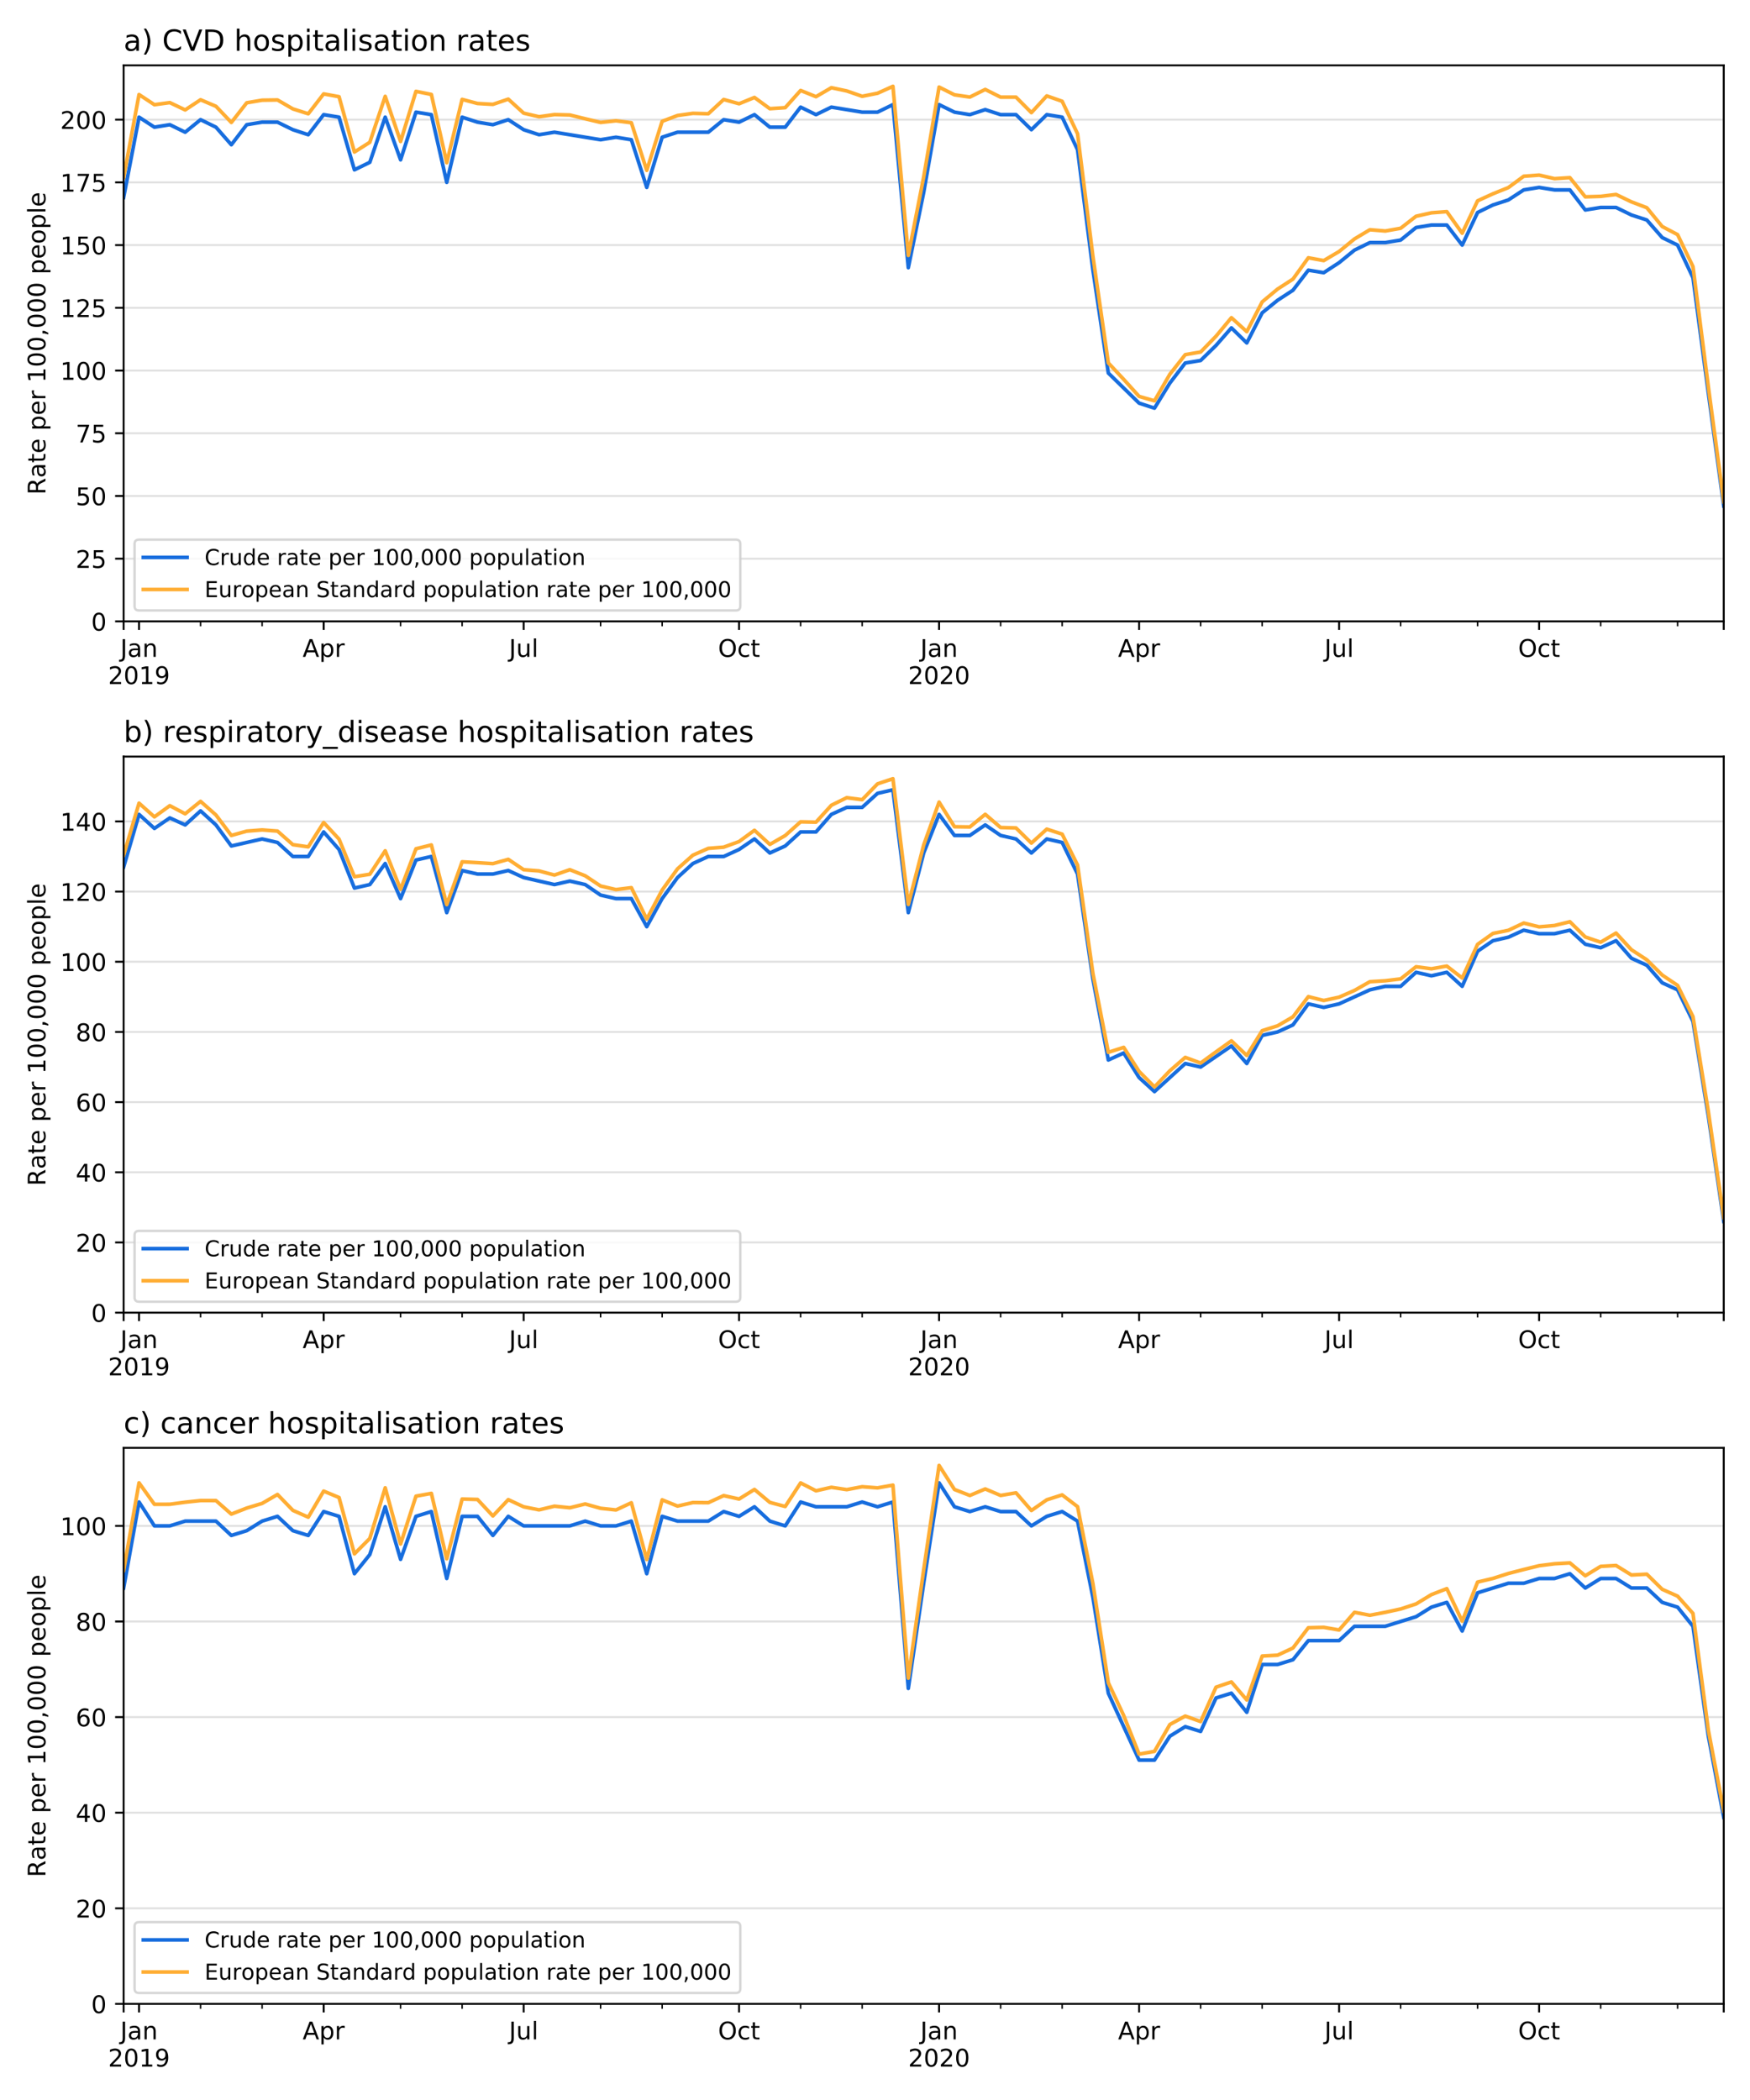 <?xml version="1.0" encoding="utf-8" standalone="no"?>
<!DOCTYPE svg PUBLIC "-//W3C//DTD SVG 1.1//EN"
  "http://www.w3.org/Graphics/SVG/1.1/DTD/svg11.dtd">
<!-- Created with matplotlib (https://matplotlib.org/) -->
<svg height="864pt" version="1.1" viewBox="0 0 720 864" width="720pt" xmlns="http://www.w3.org/2000/svg" xmlns:xlink="http://www.w3.org/1999/xlink">
 <defs>
  <style type="text/css">
*{stroke-linecap:butt;stroke-linejoin:round;}
  </style>
 </defs>
 <g id="figure_1">
  <g id="patch_1">
   <path d="M 0 864 
L 720 864 
L 720 0 
L 0 0 
z
" style="fill:#ffffff;"/>
  </g>
  <g id="axes_1">
   <g id="patch_2">
    <path d="M 50.87 255.656 
L 709.2 255.656 
L 709.2 26.88 
L 50.87 26.88 
z
" style="fill:#ffffff;"/>
   </g>
   <g id="matplotlib.axis_1">
    <g id="xtick_1">
     <g id="line2d_1">
      <defs>
       <path d="M 0 0 
L 0 3.5 
" id="m0e2d3bbdb1" style="stroke:#000000;stroke-width:0.8;"/>
      </defs>
      <g>
       <use style="stroke:#000000;stroke-width:0.8;" x="50.87" xlink:href="#m0e2d3bbdb1" y="255.656"/>
      </g>
     </g>
    </g>
    <g id="xtick_2">
     <g id="line2d_2">
      <g>
       <use style="stroke:#000000;stroke-width:0.8;" x="57.2" xlink:href="#m0e2d3bbdb1" y="255.656"/>
      </g>
     </g>
     <g id="text_1">
      <!-- Jan -->
      <defs>
       <path d="M 9.812 72.906 
L 19.672 72.906 
L 19.672 5.078 
Q 19.672 -8.109 14.672 -14.062 
Q 9.672 -20.016 -1.422 -20.016 
L -5.172 -20.016 
L -5.172 -11.719 
L -2.094 -11.719 
Q 4.438 -11.719 7.125 -8.047 
Q 9.812 -4.391 9.812 5.078 
z
" id="DejaVuSans-74"/>
       <path d="M 34.281 27.484 
Q 23.391 27.484 19.188 25 
Q 14.984 22.516 14.984 16.5 
Q 14.984 11.719 18.141 8.906 
Q 21.297 6.109 26.703 6.109 
Q 34.188 6.109 38.703 11.406 
Q 43.219 16.703 43.219 25.484 
L 43.219 27.484 
z
M 52.203 31.203 
L 52.203 0 
L 43.219 0 
L 43.219 8.297 
Q 40.141 3.328 35.547 0.953 
Q 30.953 -1.422 24.312 -1.422 
Q 15.922 -1.422 10.953 3.297 
Q 6 8.016 6 15.922 
Q 6 25.141 12.172 29.828 
Q 18.359 34.516 30.609 34.516 
L 43.219 34.516 
L 43.219 35.406 
Q 43.219 41.609 39.141 45 
Q 35.062 48.391 27.688 48.391 
Q 23 48.391 18.547 47.266 
Q 14.109 46.141 10.016 43.891 
L 10.016 52.203 
Q 14.938 54.109 19.578 55.047 
Q 24.219 56 28.609 56 
Q 40.484 56 46.344 49.844 
Q 52.203 43.703 52.203 31.203 
z
" id="DejaVuSans-97"/>
       <path d="M 54.891 33.016 
L 54.891 0 
L 45.906 0 
L 45.906 32.719 
Q 45.906 40.484 42.875 44.328 
Q 39.844 48.188 33.797 48.188 
Q 26.516 48.188 22.312 43.547 
Q 18.109 38.922 18.109 30.906 
L 18.109 0 
L 9.078 0 
L 9.078 54.688 
L 18.109 54.688 
L 18.109 46.188 
Q 21.344 51.125 25.703 53.562 
Q 30.078 56 35.797 56 
Q 45.219 56 50.047 50.172 
Q 54.891 44.344 54.891 33.016 
z
" id="DejaVuSans-110"/>
      </defs>
      <g transform="translate(49.492 270.254)scale(0.1 -0.1)">
       <use xlink:href="#DejaVuSans-74"/>
       <use x="29.492" xlink:href="#DejaVuSans-97"/>
       <use x="90.771" xlink:href="#DejaVuSans-110"/>
      </g>
      <!-- 2019 -->
      <defs>
       <path d="M 19.188 8.297 
L 53.609 8.297 
L 53.609 0 
L 7.328 0 
L 7.328 8.297 
Q 12.938 14.109 22.625 23.891 
Q 32.328 33.688 34.812 36.531 
Q 39.547 41.844 41.422 45.531 
Q 43.312 49.219 43.312 52.781 
Q 43.312 58.594 39.234 62.25 
Q 35.156 65.922 28.609 65.922 
Q 23.969 65.922 18.812 64.312 
Q 13.672 62.703 7.812 59.422 
L 7.812 69.391 
Q 13.766 71.781 18.938 73 
Q 24.125 74.219 28.422 74.219 
Q 39.75 74.219 46.484 68.547 
Q 53.219 62.891 53.219 53.422 
Q 53.219 48.922 51.531 44.891 
Q 49.859 40.875 45.406 35.406 
Q 44.188 33.984 37.641 27.219 
Q 31.109 20.453 19.188 8.297 
z
" id="DejaVuSans-50"/>
       <path d="M 31.781 66.406 
Q 24.172 66.406 20.328 58.906 
Q 16.5 51.422 16.5 36.375 
Q 16.5 21.391 20.328 13.891 
Q 24.172 6.391 31.781 6.391 
Q 39.453 6.391 43.281 13.891 
Q 47.125 21.391 47.125 36.375 
Q 47.125 51.422 43.281 58.906 
Q 39.453 66.406 31.781 66.406 
z
M 31.781 74.219 
Q 44.047 74.219 50.516 64.516 
Q 56.984 54.828 56.984 36.375 
Q 56.984 17.969 50.516 8.266 
Q 44.047 -1.422 31.781 -1.422 
Q 19.531 -1.422 13.062 8.266 
Q 6.594 17.969 6.594 36.375 
Q 6.594 54.828 13.062 64.516 
Q 19.531 74.219 31.781 74.219 
z
" id="DejaVuSans-48"/>
       <path d="M 12.406 8.297 
L 28.516 8.297 
L 28.516 63.922 
L 10.984 60.406 
L 10.984 69.391 
L 28.422 72.906 
L 38.281 72.906 
L 38.281 8.297 
L 54.391 8.297 
L 54.391 0 
L 12.406 0 
z
" id="DejaVuSans-49"/>
       <path d="M 10.984 1.516 
L 10.984 10.5 
Q 14.703 8.734 18.5 7.812 
Q 22.312 6.891 25.984 6.891 
Q 35.75 6.891 40.891 13.453 
Q 46.047 20.016 46.781 33.406 
Q 43.953 29.203 39.594 26.953 
Q 35.25 24.703 29.984 24.703 
Q 19.047 24.703 12.672 31.312 
Q 6.297 37.938 6.297 49.422 
Q 6.297 60.641 12.938 67.422 
Q 19.578 74.219 30.609 74.219 
Q 43.266 74.219 49.922 64.516 
Q 56.594 54.828 56.594 36.375 
Q 56.594 19.141 48.406 8.859 
Q 40.234 -1.422 26.422 -1.422 
Q 22.703 -1.422 18.891 -0.688 
Q 15.094 0.047 10.984 1.516 
z
M 30.609 32.422 
Q 37.25 32.422 41.125 36.953 
Q 45.016 41.5 45.016 49.422 
Q 45.016 57.281 41.125 61.844 
Q 37.25 66.406 30.609 66.406 
Q 23.969 66.406 20.094 61.844 
Q 16.219 57.281 16.219 49.422 
Q 16.219 41.5 20.094 36.953 
Q 23.969 32.422 30.609 32.422 
z
" id="DejaVuSans-57"/>
      </defs>
      <g transform="translate(44.475 281.452)scale(0.1 -0.1)">
       <use xlink:href="#DejaVuSans-50"/>
       <use x="63.623" xlink:href="#DejaVuSans-48"/>
       <use x="127.246" xlink:href="#DejaVuSans-49"/>
       <use x="190.869" xlink:href="#DejaVuSans-57"/>
      </g>
     </g>
    </g>
    <g id="xtick_3">
     <g id="line2d_3">
      <g>
       <use style="stroke:#000000;stroke-width:0.8;" x="133.161" xlink:href="#m0e2d3bbdb1" y="255.656"/>
      </g>
     </g>
     <g id="text_2">
      <!-- Apr -->
      <defs>
       <path d="M 34.188 63.188 
L 20.797 26.906 
L 47.609 26.906 
z
M 28.609 72.906 
L 39.797 72.906 
L 67.578 0 
L 57.328 0 
L 50.688 18.703 
L 17.828 18.703 
L 11.188 0 
L 0.781 0 
z
" id="DejaVuSans-65"/>
       <path d="M 18.109 8.203 
L 18.109 -20.797 
L 9.078 -20.797 
L 9.078 54.688 
L 18.109 54.688 
L 18.109 46.391 
Q 20.953 51.266 25.266 53.625 
Q 29.594 56 35.594 56 
Q 45.562 56 51.781 48.094 
Q 58.016 40.188 58.016 27.297 
Q 58.016 14.406 51.781 6.484 
Q 45.562 -1.422 35.594 -1.422 
Q 29.594 -1.422 25.266 0.953 
Q 20.953 3.328 18.109 8.203 
z
M 48.688 27.297 
Q 48.688 37.203 44.609 42.844 
Q 40.531 48.484 33.406 48.484 
Q 26.266 48.484 22.188 42.844 
Q 18.109 37.203 18.109 27.297 
Q 18.109 17.391 22.188 11.75 
Q 26.266 6.109 33.406 6.109 
Q 40.531 6.109 44.609 11.75 
Q 48.688 17.391 48.688 27.297 
z
" id="DejaVuSans-112"/>
       <path d="M 41.109 46.297 
Q 39.594 47.172 37.812 47.578 
Q 36.031 48 33.891 48 
Q 26.266 48 22.188 43.047 
Q 18.109 38.094 18.109 28.812 
L 18.109 0 
L 9.078 0 
L 9.078 54.688 
L 18.109 54.688 
L 18.109 46.188 
Q 20.953 51.172 25.484 53.578 
Q 30.031 56 36.531 56 
Q 37.453 56 38.578 55.875 
Q 39.703 55.766 41.062 55.516 
z
" id="DejaVuSans-114"/>
      </defs>
      <g transform="translate(124.511 270.254)scale(0.1 -0.1)">
       <use xlink:href="#DejaVuSans-65"/>
       <use x="68.408" xlink:href="#DejaVuSans-112"/>
       <use x="131.885" xlink:href="#DejaVuSans-114"/>
      </g>
     </g>
    </g>
    <g id="xtick_4">
     <g id="line2d_4">
      <g>
       <use style="stroke:#000000;stroke-width:0.8;" x="215.452" xlink:href="#m0e2d3bbdb1" y="255.656"/>
      </g>
     </g>
     <g id="text_3">
      <!-- Jul -->
      <defs>
       <path d="M 8.5 21.578 
L 8.5 54.688 
L 17.484 54.688 
L 17.484 21.922 
Q 17.484 14.156 20.5 10.266 
Q 23.531 6.391 29.594 6.391 
Q 36.859 6.391 41.078 11.031 
Q 45.312 15.672 45.312 23.688 
L 45.312 54.688 
L 54.297 54.688 
L 54.297 0 
L 45.312 0 
L 45.312 8.406 
Q 42.047 3.422 37.719 1 
Q 33.406 -1.422 27.688 -1.422 
Q 18.266 -1.422 13.375 4.438 
Q 8.5 10.297 8.5 21.578 
z
M 31.109 56 
z
" id="DejaVuSans-117"/>
       <path d="M 9.422 75.984 
L 18.406 75.984 
L 18.406 0 
L 9.422 0 
z
" id="DejaVuSans-108"/>
      </defs>
      <g transform="translate(209.42 270.254)scale(0.1 -0.1)">
       <use xlink:href="#DejaVuSans-74"/>
       <use x="29.492" xlink:href="#DejaVuSans-117"/>
       <use x="92.871" xlink:href="#DejaVuSans-108"/>
      </g>
     </g>
    </g>
    <g id="xtick_5">
     <g id="line2d_5">
      <g>
       <use style="stroke:#000000;stroke-width:0.8;" x="304.074" xlink:href="#m0e2d3bbdb1" y="255.656"/>
      </g>
     </g>
     <g id="text_4">
      <!-- Oct -->
      <defs>
       <path d="M 39.406 66.219 
Q 28.656 66.219 22.328 58.203 
Q 16.016 50.203 16.016 36.375 
Q 16.016 22.609 22.328 14.594 
Q 28.656 6.594 39.406 6.594 
Q 50.141 6.594 56.422 14.594 
Q 62.703 22.609 62.703 36.375 
Q 62.703 50.203 56.422 58.203 
Q 50.141 66.219 39.406 66.219 
z
M 39.406 74.219 
Q 54.734 74.219 63.906 63.938 
Q 73.094 53.656 73.094 36.375 
Q 73.094 19.141 63.906 8.859 
Q 54.734 -1.422 39.406 -1.422 
Q 24.031 -1.422 14.812 8.828 
Q 5.609 19.094 5.609 36.375 
Q 5.609 53.656 14.812 63.938 
Q 24.031 74.219 39.406 74.219 
z
" id="DejaVuSans-79"/>
       <path d="M 48.781 52.594 
L 48.781 44.188 
Q 44.969 46.297 41.141 47.344 
Q 37.312 48.391 33.406 48.391 
Q 24.656 48.391 19.812 42.844 
Q 14.984 37.312 14.984 27.297 
Q 14.984 17.281 19.812 11.734 
Q 24.656 6.203 33.406 6.203 
Q 37.312 6.203 41.141 7.25 
Q 44.969 8.297 48.781 10.406 
L 48.781 2.094 
Q 45.016 0.344 40.984 -0.531 
Q 36.969 -1.422 32.422 -1.422 
Q 20.062 -1.422 12.781 6.344 
Q 5.516 14.109 5.516 27.297 
Q 5.516 40.672 12.859 48.328 
Q 20.219 56 33.016 56 
Q 37.156 56 41.109 55.141 
Q 45.062 54.297 48.781 52.594 
z
" id="DejaVuSans-99"/>
       <path d="M 18.312 70.219 
L 18.312 54.688 
L 36.812 54.688 
L 36.812 47.703 
L 18.312 47.703 
L 18.312 18.016 
Q 18.312 11.328 20.141 9.422 
Q 21.969 7.516 27.594 7.516 
L 36.812 7.516 
L 36.812 0 
L 27.594 0 
Q 17.188 0 13.234 3.875 
Q 9.281 7.766 9.281 18.016 
L 9.281 47.703 
L 2.688 47.703 
L 2.688 54.688 
L 9.281 54.688 
L 9.281 70.219 
z
" id="DejaVuSans-116"/>
      </defs>
      <g transform="translate(295.429 270.254)scale(0.1 -0.1)">
       <use xlink:href="#DejaVuSans-79"/>
       <use x="78.711" xlink:href="#DejaVuSans-99"/>
       <use x="133.691" xlink:href="#DejaVuSans-116"/>
      </g>
     </g>
    </g>
    <g id="xtick_6">
     <g id="line2d_6">
      <g>
       <use style="stroke:#000000;stroke-width:0.8;" x="386.365" xlink:href="#m0e2d3bbdb1" y="255.656"/>
      </g>
     </g>
     <g id="text_5">
      <!-- Jan -->
      <g transform="translate(378.657 270.254)scale(0.1 -0.1)">
       <use xlink:href="#DejaVuSans-74"/>
       <use x="29.492" xlink:href="#DejaVuSans-97"/>
       <use x="90.771" xlink:href="#DejaVuSans-110"/>
      </g>
      <!-- 2020 -->
      <g transform="translate(373.64 281.452)scale(0.1 -0.1)">
       <use xlink:href="#DejaVuSans-50"/>
       <use x="63.623" xlink:href="#DejaVuSans-48"/>
       <use x="127.246" xlink:href="#DejaVuSans-50"/>
       <use x="190.869" xlink:href="#DejaVuSans-48"/>
      </g>
     </g>
    </g>
    <g id="xtick_7">
     <g id="line2d_7">
      <g>
       <use style="stroke:#000000;stroke-width:0.8;" x="468.656" xlink:href="#m0e2d3bbdb1" y="255.656"/>
      </g>
     </g>
     <g id="text_6">
      <!-- Apr -->
      <g transform="translate(460.006 270.254)scale(0.1 -0.1)">
       <use xlink:href="#DejaVuSans-65"/>
       <use x="68.408" xlink:href="#DejaVuSans-112"/>
       <use x="131.885" xlink:href="#DejaVuSans-114"/>
      </g>
     </g>
    </g>
    <g id="xtick_8">
     <g id="line2d_8">
      <g>
       <use style="stroke:#000000;stroke-width:0.8;" x="550.948" xlink:href="#m0e2d3bbdb1" y="255.656"/>
      </g>
     </g>
     <g id="text_7">
      <!-- Jul -->
      <g transform="translate(544.915 270.254)scale(0.1 -0.1)">
       <use xlink:href="#DejaVuSans-74"/>
       <use x="29.492" xlink:href="#DejaVuSans-117"/>
       <use x="92.871" xlink:href="#DejaVuSans-108"/>
      </g>
     </g>
    </g>
    <g id="xtick_9">
     <g id="line2d_9">
      <g>
       <use style="stroke:#000000;stroke-width:0.8;" x="633.239" xlink:href="#m0e2d3bbdb1" y="255.656"/>
      </g>
     </g>
     <g id="text_8">
      <!-- Oct -->
      <g transform="translate(624.594 270.254)scale(0.1 -0.1)">
       <use xlink:href="#DejaVuSans-79"/>
       <use x="78.711" xlink:href="#DejaVuSans-99"/>
       <use x="133.691" xlink:href="#DejaVuSans-116"/>
      </g>
     </g>
    </g>
    <g id="xtick_10">
     <g id="line2d_10">
      <g>
       <use style="stroke:#000000;stroke-width:0.8;" x="709.2" xlink:href="#m0e2d3bbdb1" y="255.656"/>
      </g>
     </g>
    </g>
    <g id="xtick_11">
     <g id="line2d_11">
      <defs>
       <path d="M 0 0 
L 0 2 
" id="m3951450bc1" style="stroke:#000000;stroke-width:0.6;"/>
      </defs>
      <g>
       <use style="stroke:#000000;stroke-width:0.6;" x="82.52" xlink:href="#m3951450bc1" y="255.656"/>
      </g>
     </g>
    </g>
    <g id="xtick_12">
     <g id="line2d_12">
      <g>
       <use style="stroke:#000000;stroke-width:0.6;" x="107.841" xlink:href="#m3951450bc1" y="255.656"/>
      </g>
     </g>
    </g>
    <g id="xtick_13">
     <g id="line2d_13">
      <g>
       <use style="stroke:#000000;stroke-width:0.6;" x="164.812" xlink:href="#m3951450bc1" y="255.656"/>
      </g>
     </g>
    </g>
    <g id="xtick_14">
     <g id="line2d_14">
      <g>
       <use style="stroke:#000000;stroke-width:0.6;" x="190.132" xlink:href="#m3951450bc1" y="255.656"/>
      </g>
     </g>
    </g>
    <g id="xtick_15">
     <g id="line2d_15">
      <g>
       <use style="stroke:#000000;stroke-width:0.6;" x="247.103" xlink:href="#m3951450bc1" y="255.656"/>
      </g>
     </g>
    </g>
    <g id="xtick_16">
     <g id="line2d_16">
      <g>
       <use style="stroke:#000000;stroke-width:0.6;" x="272.423" xlink:href="#m3951450bc1" y="255.656"/>
      </g>
     </g>
    </g>
    <g id="xtick_17">
     <g id="line2d_17">
      <g>
       <use style="stroke:#000000;stroke-width:0.6;" x="329.394" xlink:href="#m3951450bc1" y="255.656"/>
      </g>
     </g>
    </g>
    <g id="xtick_18">
     <g id="line2d_18">
      <g>
       <use style="stroke:#000000;stroke-width:0.6;" x="354.715" xlink:href="#m3951450bc1" y="255.656"/>
      </g>
     </g>
    </g>
    <g id="xtick_19">
     <g id="line2d_19">
      <g>
       <use style="stroke:#000000;stroke-width:0.6;" x="411.685" xlink:href="#m3951450bc1" y="255.656"/>
      </g>
     </g>
    </g>
    <g id="xtick_20">
     <g id="line2d_20">
      <g>
       <use style="stroke:#000000;stroke-width:0.6;" x="437.006" xlink:href="#m3951450bc1" y="255.656"/>
      </g>
     </g>
    </g>
    <g id="xtick_21">
     <g id="line2d_21">
      <g>
       <use style="stroke:#000000;stroke-width:0.6;" x="493.977" xlink:href="#m3951450bc1" y="255.656"/>
      </g>
     </g>
    </g>
    <g id="xtick_22">
     <g id="line2d_22">
      <g>
       <use style="stroke:#000000;stroke-width:0.6;" x="519.297" xlink:href="#m3951450bc1" y="255.656"/>
      </g>
     </g>
    </g>
    <g id="xtick_23">
     <g id="line2d_23">
      <g>
       <use style="stroke:#000000;stroke-width:0.6;" x="576.268" xlink:href="#m3951450bc1" y="255.656"/>
      </g>
     </g>
    </g>
    <g id="xtick_24">
     <g id="line2d_24">
      <g>
       <use style="stroke:#000000;stroke-width:0.6;" x="607.918" xlink:href="#m3951450bc1" y="255.656"/>
      </g>
     </g>
    </g>
    <g id="xtick_25">
     <g id="line2d_25">
      <g>
       <use style="stroke:#000000;stroke-width:0.6;" x="658.559" xlink:href="#m3951450bc1" y="255.656"/>
      </g>
     </g>
    </g>
    <g id="xtick_26">
     <g id="line2d_26">
      <g>
       <use style="stroke:#000000;stroke-width:0.6;" x="690.21" xlink:href="#m3951450bc1" y="255.656"/>
      </g>
     </g>
    </g>
   </g>
   <g id="matplotlib.axis_2">
    <g id="ytick_1">
     <g id="line2d_27">
      <path clip-path="url(#p3443a11aac)" d="M 50.87 255.656 
L 709.2 255.656 
" style="fill:none;stroke:#666666;stroke-linecap:square;stroke-opacity:0.2;stroke-width:0.8;"/>
     </g>
     <g id="line2d_28">
      <defs>
       <path d="M 0 0 
L -3.5 0 
" id="m9966a89f61" style="stroke:#000000;stroke-width:0.8;"/>
      </defs>
      <g>
       <use style="stroke:#000000;stroke-width:0.8;" x="50.87" xlink:href="#m9966a89f61" y="255.656"/>
      </g>
     </g>
     <g id="text_9">
      <!-- 0 -->
      <g transform="translate(37.508 259.455)scale(0.1 -0.1)">
       <use xlink:href="#DejaVuSans-48"/>
      </g>
     </g>
    </g>
    <g id="ytick_2">
     <g id="line2d_29">
      <path clip-path="url(#p3443a11aac)" d="M 50.87 229.853 
L 709.2 229.853 
" style="fill:none;stroke:#666666;stroke-linecap:square;stroke-opacity:0.2;stroke-width:0.8;"/>
     </g>
     <g id="line2d_30">
      <g>
       <use style="stroke:#000000;stroke-width:0.8;" x="50.87" xlink:href="#m9966a89f61" y="229.853"/>
      </g>
     </g>
     <g id="text_10">
      <!-- 25 -->
      <defs>
       <path d="M 10.797 72.906 
L 49.516 72.906 
L 49.516 64.594 
L 19.828 64.594 
L 19.828 46.734 
Q 21.969 47.469 24.109 47.828 
Q 26.266 48.188 28.422 48.188 
Q 40.625 48.188 47.75 41.5 
Q 54.891 34.812 54.891 23.391 
Q 54.891 11.625 47.562 5.094 
Q 40.234 -1.422 26.906 -1.422 
Q 22.312 -1.422 17.547 -0.641 
Q 12.797 0.141 7.719 1.703 
L 7.719 11.625 
Q 12.109 9.234 16.797 8.062 
Q 21.484 6.891 26.703 6.891 
Q 35.156 6.891 40.078 11.328 
Q 45.016 15.766 45.016 23.391 
Q 45.016 31 40.078 35.438 
Q 35.156 39.891 26.703 39.891 
Q 22.75 39.891 18.812 39.016 
Q 14.891 38.141 10.797 36.281 
z
" id="DejaVuSans-53"/>
      </defs>
      <g transform="translate(31.145 233.653)scale(0.1 -0.1)">
       <use xlink:href="#DejaVuSans-50"/>
       <use x="63.623" xlink:href="#DejaVuSans-53"/>
      </g>
     </g>
    </g>
    <g id="ytick_3">
     <g id="line2d_31">
      <path clip-path="url(#p3443a11aac)" d="M 50.87 204.051 
L 709.2 204.051 
" style="fill:none;stroke:#666666;stroke-linecap:square;stroke-opacity:0.2;stroke-width:0.8;"/>
     </g>
     <g id="line2d_32">
      <g>
       <use style="stroke:#000000;stroke-width:0.8;" x="50.87" xlink:href="#m9966a89f61" y="204.051"/>
      </g>
     </g>
     <g id="text_11">
      <!-- 50 -->
      <g transform="translate(31.145 207.85)scale(0.1 -0.1)">
       <use xlink:href="#DejaVuSans-53"/>
       <use x="63.623" xlink:href="#DejaVuSans-48"/>
      </g>
     </g>
    </g>
    <g id="ytick_4">
     <g id="line2d_33">
      <path clip-path="url(#p3443a11aac)" d="M 50.87 178.248 
L 709.2 178.248 
" style="fill:none;stroke:#666666;stroke-linecap:square;stroke-opacity:0.2;stroke-width:0.8;"/>
     </g>
     <g id="line2d_34">
      <g>
       <use style="stroke:#000000;stroke-width:0.8;" x="50.87" xlink:href="#m9966a89f61" y="178.248"/>
      </g>
     </g>
     <g id="text_12">
      <!-- 75 -->
      <defs>
       <path d="M 8.203 72.906 
L 55.078 72.906 
L 55.078 68.703 
L 28.609 0 
L 18.312 0 
L 43.219 64.594 
L 8.203 64.594 
z
" id="DejaVuSans-55"/>
      </defs>
      <g transform="translate(31.145 182.047)scale(0.1 -0.1)">
       <use xlink:href="#DejaVuSans-55"/>
       <use x="63.623" xlink:href="#DejaVuSans-53"/>
      </g>
     </g>
    </g>
    <g id="ytick_5">
     <g id="line2d_35">
      <path clip-path="url(#p3443a11aac)" d="M 50.87 152.446 
L 709.2 152.446 
" style="fill:none;stroke:#666666;stroke-linecap:square;stroke-opacity:0.2;stroke-width:0.8;"/>
     </g>
     <g id="line2d_36">
      <g>
       <use style="stroke:#000000;stroke-width:0.8;" x="50.87" xlink:href="#m9966a89f61" y="152.446"/>
      </g>
     </g>
     <g id="text_13">
      <!-- 100 -->
      <g transform="translate(24.782 156.245)scale(0.1 -0.1)">
       <use xlink:href="#DejaVuSans-49"/>
       <use x="63.623" xlink:href="#DejaVuSans-48"/>
       <use x="127.246" xlink:href="#DejaVuSans-48"/>
      </g>
     </g>
    </g>
    <g id="ytick_6">
     <g id="line2d_37">
      <path clip-path="url(#p3443a11aac)" d="M 50.87 126.643 
L 709.2 126.643 
" style="fill:none;stroke:#666666;stroke-linecap:square;stroke-opacity:0.2;stroke-width:0.8;"/>
     </g>
     <g id="line2d_38">
      <g>
       <use style="stroke:#000000;stroke-width:0.8;" x="50.87" xlink:href="#m9966a89f61" y="126.643"/>
      </g>
     </g>
     <g id="text_14">
      <!-- 125 -->
      <g transform="translate(24.782 130.442)scale(0.1 -0.1)">
       <use xlink:href="#DejaVuSans-49"/>
       <use x="63.623" xlink:href="#DejaVuSans-50"/>
       <use x="127.246" xlink:href="#DejaVuSans-53"/>
      </g>
     </g>
    </g>
    <g id="ytick_7">
     <g id="line2d_39">
      <path clip-path="url(#p3443a11aac)" d="M 50.87 100.84 
L 709.2 100.84 
" style="fill:none;stroke:#666666;stroke-linecap:square;stroke-opacity:0.2;stroke-width:0.8;"/>
     </g>
     <g id="line2d_40">
      <g>
       <use style="stroke:#000000;stroke-width:0.8;" x="50.87" xlink:href="#m9966a89f61" y="100.84"/>
      </g>
     </g>
     <g id="text_15">
      <!-- 150 -->
      <g transform="translate(24.782 104.64)scale(0.1 -0.1)">
       <use xlink:href="#DejaVuSans-49"/>
       <use x="63.623" xlink:href="#DejaVuSans-53"/>
       <use x="127.246" xlink:href="#DejaVuSans-48"/>
      </g>
     </g>
    </g>
    <g id="ytick_8">
     <g id="line2d_41">
      <path clip-path="url(#p3443a11aac)" d="M 50.87 75.038 
L 709.2 75.038 
" style="fill:none;stroke:#666666;stroke-linecap:square;stroke-opacity:0.2;stroke-width:0.8;"/>
     </g>
     <g id="line2d_42">
      <g>
       <use style="stroke:#000000;stroke-width:0.8;" x="50.87" xlink:href="#m9966a89f61" y="75.038"/>
      </g>
     </g>
     <g id="text_16">
      <!-- 175 -->
      <g transform="translate(24.782 78.837)scale(0.1 -0.1)">
       <use xlink:href="#DejaVuSans-49"/>
       <use x="63.623" xlink:href="#DejaVuSans-55"/>
       <use x="127.246" xlink:href="#DejaVuSans-53"/>
      </g>
     </g>
    </g>
    <g id="ytick_9">
     <g id="line2d_43">
      <path clip-path="url(#p3443a11aac)" d="M 50.87 49.235 
L 709.2 49.235 
" style="fill:none;stroke:#666666;stroke-linecap:square;stroke-opacity:0.2;stroke-width:0.8;"/>
     </g>
     <g id="line2d_44">
      <g>
       <use style="stroke:#000000;stroke-width:0.8;" x="50.87" xlink:href="#m9966a89f61" y="49.235"/>
      </g>
     </g>
     <g id="text_17">
      <!-- 200 -->
      <g transform="translate(24.782 53.034)scale(0.1 -0.1)">
       <use xlink:href="#DejaVuSans-50"/>
       <use x="63.623" xlink:href="#DejaVuSans-48"/>
       <use x="127.246" xlink:href="#DejaVuSans-48"/>
      </g>
     </g>
    </g>
    <g id="text_18">
     <!-- Rate per 100,000 people -->
     <defs>
      <path d="M 44.391 34.188 
Q 47.562 33.109 50.562 29.594 
Q 53.562 26.078 56.594 19.922 
L 66.609 0 
L 56 0 
L 46.688 18.703 
Q 43.062 26.031 39.672 28.422 
Q 36.281 30.812 30.422 30.812 
L 19.672 30.812 
L 19.672 0 
L 9.812 0 
L 9.812 72.906 
L 32.078 72.906 
Q 44.578 72.906 50.734 67.672 
Q 56.891 62.453 56.891 51.906 
Q 56.891 45.016 53.688 40.469 
Q 50.484 35.938 44.391 34.188 
z
M 19.672 64.797 
L 19.672 38.922 
L 32.078 38.922 
Q 39.203 38.922 42.844 42.219 
Q 46.484 45.516 46.484 51.906 
Q 46.484 58.297 42.844 61.547 
Q 39.203 64.797 32.078 64.797 
z
" id="DejaVuSans-82"/>
      <path d="M 56.203 29.594 
L 56.203 25.203 
L 14.891 25.203 
Q 15.484 15.922 20.484 11.062 
Q 25.484 6.203 34.422 6.203 
Q 39.594 6.203 44.453 7.469 
Q 49.312 8.734 54.109 11.281 
L 54.109 2.781 
Q 49.266 0.734 44.188 -0.344 
Q 39.109 -1.422 33.891 -1.422 
Q 20.797 -1.422 13.156 6.188 
Q 5.516 13.812 5.516 26.812 
Q 5.516 40.234 12.766 48.109 
Q 20.016 56 32.328 56 
Q 43.359 56 49.781 48.891 
Q 56.203 41.797 56.203 29.594 
z
M 47.219 32.234 
Q 47.125 39.594 43.094 43.984 
Q 39.062 48.391 32.422 48.391 
Q 24.906 48.391 20.391 44.141 
Q 15.875 39.891 15.188 32.172 
z
" id="DejaVuSans-101"/>
      <path id="DejaVuSans-32"/>
      <path d="M 11.719 12.406 
L 22.016 12.406 
L 22.016 4 
L 14.016 -11.625 
L 7.719 -11.625 
L 11.719 4 
z
" id="DejaVuSans-44"/>
      <path d="M 30.609 48.391 
Q 23.391 48.391 19.188 42.75 
Q 14.984 37.109 14.984 27.297 
Q 14.984 17.484 19.156 11.844 
Q 23.344 6.203 30.609 6.203 
Q 37.797 6.203 41.984 11.859 
Q 46.188 17.531 46.188 27.297 
Q 46.188 37.016 41.984 42.703 
Q 37.797 48.391 30.609 48.391 
z
M 30.609 56 
Q 42.328 56 49.016 48.375 
Q 55.719 40.766 55.719 27.297 
Q 55.719 13.875 49.016 6.219 
Q 42.328 -1.422 30.609 -1.422 
Q 18.844 -1.422 12.172 6.219 
Q 5.516 13.875 5.516 27.297 
Q 5.516 40.766 12.172 48.375 
Q 18.844 56 30.609 56 
z
" id="DejaVuSans-111"/>
     </defs>
     <g transform="translate(18.703 203.541)rotate(-90)scale(0.1 -0.1)">
      <use xlink:href="#DejaVuSans-82"/>
      <use x="69.451" xlink:href="#DejaVuSans-97"/>
      <use x="130.73" xlink:href="#DejaVuSans-116"/>
      <use x="169.939" xlink:href="#DejaVuSans-101"/>
      <use x="231.463" xlink:href="#DejaVuSans-32"/>
      <use x="263.25" xlink:href="#DejaVuSans-112"/>
      <use x="326.727" xlink:href="#DejaVuSans-101"/>
      <use x="388.25" xlink:href="#DejaVuSans-114"/>
      <use x="429.363" xlink:href="#DejaVuSans-32"/>
      <use x="461.15" xlink:href="#DejaVuSans-49"/>
      <use x="524.773" xlink:href="#DejaVuSans-48"/>
      <use x="588.396" xlink:href="#DejaVuSans-48"/>
      <use x="652.02" xlink:href="#DejaVuSans-44"/>
      <use x="683.807" xlink:href="#DejaVuSans-48"/>
      <use x="747.43" xlink:href="#DejaVuSans-48"/>
      <use x="811.053" xlink:href="#DejaVuSans-48"/>
      <use x="874.676" xlink:href="#DejaVuSans-32"/>
      <use x="906.463" xlink:href="#DejaVuSans-112"/>
      <use x="969.939" xlink:href="#DejaVuSans-101"/>
      <use x="1031.463" xlink:href="#DejaVuSans-111"/>
      <use x="1092.645" xlink:href="#DejaVuSans-112"/>
      <use x="1156.121" xlink:href="#DejaVuSans-108"/>
      <use x="1183.904" xlink:href="#DejaVuSans-101"/>
     </g>
    </g>
   </g>
   <g id="line2d_45">
    <path clip-path="url(#p3443a11aac)" d="M 50.87 81.23 
L 57.2 48.203 
L 63.53 52.331 
L 69.86 51.299 
L 76.19 54.396 
L 82.52 49.235 
L 88.851 52.331 
L 95.181 59.556 
L 101.511 51.299 
L 107.841 50.267 
L 114.171 50.267 
L 120.501 53.364 
L 126.831 55.428 
L 133.161 47.171 
L 139.491 48.203 
L 145.821 69.877 
L 152.152 66.781 
L 158.482 48.203 
L 164.812 65.749 
L 171.142 46.139 
L 177.472 47.171 
L 183.802 75.038 
L 190.132 48.203 
L 196.462 50.267 
L 202.792 51.299 
L 209.122 49.235 
L 215.452 53.364 
L 221.783 55.428 
L 228.113 54.396 
L 234.443 55.428 
L 240.773 56.46 
L 247.103 57.492 
L 253.433 56.46 
L 259.763 57.492 
L 266.093 77.102 
L 272.423 56.46 
L 278.753 54.396 
L 285.084 54.396 
L 291.414 54.396 
L 297.744 49.235 
L 304.074 50.267 
L 310.404 47.171 
L 316.734 52.331 
L 323.064 52.331 
L 329.394 44.075 
L 335.724 47.171 
L 342.054 44.075 
L 348.385 45.107 
L 354.715 46.139 
L 361.045 46.139 
L 367.375 43.042 
L 373.705 110.129 
L 380.035 79.166 
L 386.365 43.042 
L 392.695 46.139 
L 399.025 47.171 
L 405.355 45.107 
L 411.685 47.171 
L 418.016 47.171 
L 424.346 53.364 
L 430.676 47.171 
L 437.006 48.203 
L 443.336 61.62 
L 449.666 111.161 
L 455.996 153.478 
L 462.326 159.67 
L 468.656 165.863 
L 474.986 167.927 
L 481.317 157.606 
L 487.647 149.349 
L 493.977 148.317 
L 500.307 142.125 
L 506.637 134.9 
L 512.967 141.092 
L 519.297 128.707 
L 525.627 123.547 
L 531.957 119.418 
L 538.287 111.161 
L 544.617 112.193 
L 550.948 108.065 
L 557.278 102.905 
L 563.608 99.808 
L 569.938 99.808 
L 576.268 98.776 
L 582.598 93.616 
L 588.928 92.584 
L 595.258 92.584 
L 601.588 100.84 
L 607.918 87.423 
L 614.249 84.327 
L 620.579 82.262 
L 626.909 78.134 
L 633.239 77.102 
L 639.569 78.134 
L 645.899 78.134 
L 652.229 86.391 
L 658.559 85.359 
L 664.889 85.359 
L 671.219 88.455 
L 677.55 90.519 
L 683.88 97.744 
L 690.21 100.84 
L 696.54 114.258 
L 702.87 161.735 
L 709.2 208.179 
" style="fill:none;stroke:#176dde;stroke-linecap:square;stroke-width:1.5;"/>
   </g>
   <g id="line2d_46">
    <path clip-path="url(#p3443a11aac)" d="M 50.87 73.035 
L 57.2 38.899 
L 63.53 43.079 
L 69.86 42.212 
L 76.19 45.231 
L 82.52 41.045 
L 88.851 43.734 
L 95.181 50.386 
L 101.511 42.294 
L 107.841 41.221 
L 114.171 41.123 
L 120.501 44.807 
L 126.831 46.815 
L 133.161 38.635 
L 139.491 39.786 
L 145.821 62.549 
L 152.152 58.54 
L 158.482 39.637 
L 164.812 58.209 
L 171.142 37.588 
L 177.472 38.862 
L 183.802 66.931 
L 190.132 40.891 
L 196.462 42.578 
L 202.792 42.939 
L 209.122 40.787 
L 215.452 46.562 
L 221.783 48.028 
L 228.113 47.15 
L 234.443 47.305 
L 240.773 48.869 
L 247.103 50.376 
L 253.433 49.694 
L 259.763 50.505 
L 266.093 70.094 
L 272.423 49.916 
L 278.753 47.522 
L 285.084 46.634 
L 291.414 46.805 
L 297.744 40.937 
L 304.074 42.686 
L 310.404 40.096 
L 316.734 44.72 
L 323.064 44.291 
L 329.394 37.216 
L 335.724 39.776 
L 342.054 36.086 
L 348.385 37.423 
L 354.715 39.616 
L 361.045 38.367 
L 367.375 35.513 
L 373.705 105.087 
L 380.035 72.803 
L 386.365 35.828 
L 392.695 39.007 
L 399.025 39.931 
L 405.355 36.798 
L 411.685 39.972 
L 418.016 39.972 
L 424.346 46.345 
L 430.676 39.456 
L 437.006 41.67 
L 443.336 55.041 
L 449.666 105.531 
L 455.996 149.313 
L 462.326 156.089 
L 468.656 163.087 
L 474.986 164.913 
L 481.317 153.958 
L 487.647 145.912 
L 493.977 144.823 
L 500.307 138.326 
L 506.637 130.709 
L 512.967 136.448 
L 519.297 124.207 
L 525.627 118.933 
L 531.957 114.831 
L 538.287 106.058 
L 544.617 107.219 
L 550.948 103.477 
L 557.278 98.301 
L 563.608 94.519 
L 569.938 95.045 
L 576.268 93.92 
L 582.598 88.976 
L 588.928 87.557 
L 595.258 87.077 
L 601.588 95.958 
L 607.918 82.624 
L 614.249 79.729 
L 620.579 77.174 
L 626.909 72.514 
L 633.239 72.045 
L 639.569 73.5 
L 645.899 73.092 
L 652.229 80.983 
L 658.559 80.787 
L 664.889 80.012 
L 671.219 83.057 
L 677.55 85.462 
L 683.88 93.198 
L 690.21 96.531 
L 696.54 109.685 
L 702.87 159.185 
L 709.2 206.445 
" style="fill:none;stroke:#ffad33;stroke-linecap:square;stroke-width:1.5;"/>
   </g>
   <g id="patch_3">
    <path d="M 50.87 255.656 
L 50.87 26.88 
" style="fill:none;stroke:#000000;stroke-linecap:square;stroke-linejoin:miter;stroke-width:0.8;"/>
   </g>
   <g id="patch_4">
    <path d="M 709.2 255.656 
L 709.2 26.88 
" style="fill:none;stroke:#000000;stroke-linecap:square;stroke-linejoin:miter;stroke-width:0.8;"/>
   </g>
   <g id="patch_5">
    <path d="M 50.87 255.656 
L 709.2 255.656 
" style="fill:none;stroke:#000000;stroke-linecap:square;stroke-linejoin:miter;stroke-width:0.8;"/>
   </g>
   <g id="patch_6">
    <path d="M 50.87 26.88 
L 709.2 26.88 
" style="fill:none;stroke:#000000;stroke-linecap:square;stroke-linejoin:miter;stroke-width:0.8;"/>
   </g>
   <g id="text_19">
    <!-- a) CVD hospitalisation rates -->
    <defs>
     <path d="M 8.016 75.875 
L 15.828 75.875 
Q 23.141 64.359 26.781 53.312 
Q 30.422 42.281 30.422 31.391 
Q 30.422 20.453 26.781 9.375 
Q 23.141 -1.703 15.828 -13.188 
L 8.016 -13.188 
Q 14.5 -2 17.703 9.062 
Q 20.906 20.125 20.906 31.391 
Q 20.906 42.672 17.703 53.656 
Q 14.5 64.656 8.016 75.875 
z
" id="DejaVuSans-41"/>
     <path d="M 64.406 67.281 
L 64.406 56.891 
Q 59.422 61.531 53.781 63.812 
Q 48.141 66.109 41.797 66.109 
Q 29.297 66.109 22.656 58.469 
Q 16.016 50.828 16.016 36.375 
Q 16.016 21.969 22.656 14.328 
Q 29.297 6.688 41.797 6.688 
Q 48.141 6.688 53.781 8.984 
Q 59.422 11.281 64.406 15.922 
L 64.406 5.609 
Q 59.234 2.094 53.438 0.328 
Q 47.656 -1.422 41.219 -1.422 
Q 24.656 -1.422 15.125 8.703 
Q 5.609 18.844 5.609 36.375 
Q 5.609 53.953 15.125 64.078 
Q 24.656 74.219 41.219 74.219 
Q 47.75 74.219 53.531 72.484 
Q 59.328 70.75 64.406 67.281 
z
" id="DejaVuSans-67"/>
     <path d="M 28.609 0 
L 0.781 72.906 
L 11.078 72.906 
L 34.188 11.531 
L 57.328 72.906 
L 67.578 72.906 
L 39.797 0 
z
" id="DejaVuSans-86"/>
     <path d="M 19.672 64.797 
L 19.672 8.109 
L 31.594 8.109 
Q 46.688 8.109 53.688 14.938 
Q 60.688 21.781 60.688 36.531 
Q 60.688 51.172 53.688 57.984 
Q 46.688 64.797 31.594 64.797 
z
M 9.812 72.906 
L 30.078 72.906 
Q 51.266 72.906 61.172 64.094 
Q 71.094 55.281 71.094 36.531 
Q 71.094 17.672 61.125 8.828 
Q 51.172 0 30.078 0 
L 9.812 0 
z
" id="DejaVuSans-68"/>
     <path d="M 54.891 33.016 
L 54.891 0 
L 45.906 0 
L 45.906 32.719 
Q 45.906 40.484 42.875 44.328 
Q 39.844 48.188 33.797 48.188 
Q 26.516 48.188 22.312 43.547 
Q 18.109 38.922 18.109 30.906 
L 18.109 0 
L 9.078 0 
L 9.078 75.984 
L 18.109 75.984 
L 18.109 46.188 
Q 21.344 51.125 25.703 53.562 
Q 30.078 56 35.797 56 
Q 45.219 56 50.047 50.172 
Q 54.891 44.344 54.891 33.016 
z
" id="DejaVuSans-104"/>
     <path d="M 44.281 53.078 
L 44.281 44.578 
Q 40.484 46.531 36.375 47.5 
Q 32.281 48.484 27.875 48.484 
Q 21.188 48.484 17.844 46.438 
Q 14.5 44.391 14.5 40.281 
Q 14.5 37.156 16.891 35.375 
Q 19.281 33.594 26.516 31.984 
L 29.594 31.297 
Q 39.156 29.25 43.188 25.516 
Q 47.219 21.781 47.219 15.094 
Q 47.219 7.469 41.188 3.016 
Q 35.156 -1.422 24.609 -1.422 
Q 20.219 -1.422 15.453 -0.562 
Q 10.688 0.297 5.422 2 
L 5.422 11.281 
Q 10.406 8.688 15.234 7.391 
Q 20.062 6.109 24.812 6.109 
Q 31.156 6.109 34.562 8.281 
Q 37.984 10.453 37.984 14.406 
Q 37.984 18.062 35.516 20.016 
Q 33.062 21.969 24.703 23.781 
L 21.578 24.516 
Q 13.234 26.266 9.516 29.906 
Q 5.812 33.547 5.812 39.891 
Q 5.812 47.609 11.281 51.797 
Q 16.75 56 26.812 56 
Q 31.781 56 36.172 55.266 
Q 40.578 54.547 44.281 53.078 
z
" id="DejaVuSans-115"/>
     <path d="M 9.422 54.688 
L 18.406 54.688 
L 18.406 0 
L 9.422 0 
z
M 9.422 75.984 
L 18.406 75.984 
L 18.406 64.594 
L 9.422 64.594 
z
" id="DejaVuSans-105"/>
    </defs>
    <g transform="translate(50.87 20.88)scale(0.12 -0.12)">
     <use xlink:href="#DejaVuSans-97"/>
     <use x="61.279" xlink:href="#DejaVuSans-41"/>
     <use x="100.293" xlink:href="#DejaVuSans-32"/>
     <use x="132.08" xlink:href="#DejaVuSans-67"/>
     <use x="201.904" xlink:href="#DejaVuSans-86"/>
     <use x="270.312" xlink:href="#DejaVuSans-68"/>
     <use x="347.314" xlink:href="#DejaVuSans-32"/>
     <use x="379.102" xlink:href="#DejaVuSans-104"/>
     <use x="442.48" xlink:href="#DejaVuSans-111"/>
     <use x="503.662" xlink:href="#DejaVuSans-115"/>
     <use x="555.762" xlink:href="#DejaVuSans-112"/>
     <use x="619.238" xlink:href="#DejaVuSans-105"/>
     <use x="647.021" xlink:href="#DejaVuSans-116"/>
     <use x="686.23" xlink:href="#DejaVuSans-97"/>
     <use x="747.51" xlink:href="#DejaVuSans-108"/>
     <use x="775.293" xlink:href="#DejaVuSans-105"/>
     <use x="803.076" xlink:href="#DejaVuSans-115"/>
     <use x="855.176" xlink:href="#DejaVuSans-97"/>
     <use x="916.455" xlink:href="#DejaVuSans-116"/>
     <use x="955.664" xlink:href="#DejaVuSans-105"/>
     <use x="983.447" xlink:href="#DejaVuSans-111"/>
     <use x="1044.629" xlink:href="#DejaVuSans-110"/>
     <use x="1108.008" xlink:href="#DejaVuSans-32"/>
     <use x="1139.795" xlink:href="#DejaVuSans-114"/>
     <use x="1180.908" xlink:href="#DejaVuSans-97"/>
     <use x="1242.188" xlink:href="#DejaVuSans-116"/>
     <use x="1281.396" xlink:href="#DejaVuSans-101"/>
     <use x="1342.92" xlink:href="#DejaVuSans-115"/>
    </g>
   </g>
   <g id="legend_1">
    <g id="patch_7">
     <path d="M 57.17 251.156 
L 302.781 251.156 
Q 304.581 251.156 304.581 249.356 
L 304.581 223.835 
Q 304.581 222.035 302.781 222.035 
L 57.17 222.035 
Q 55.37 222.035 55.37 223.835 
L 55.37 249.356 
Q 55.37 251.156 57.17 251.156 
z
" style="fill:#ffffff;opacity:0.8;stroke:#cccccc;stroke-linejoin:miter;"/>
    </g>
    <g id="line2d_47">
     <path d="M 58.97 229.324 
L 76.97 229.324 
" style="fill:none;stroke:#176dde;stroke-linecap:square;stroke-width:1.5;"/>
    </g>
    <g id="line2d_48"/>
    <g id="text_20">
     <!-- Crude rate per 100,000 population -->
     <defs>
      <path d="M 45.406 46.391 
L 45.406 75.984 
L 54.391 75.984 
L 54.391 0 
L 45.406 0 
L 45.406 8.203 
Q 42.578 3.328 38.25 0.953 
Q 33.938 -1.422 27.875 -1.422 
Q 17.969 -1.422 11.734 6.484 
Q 5.516 14.406 5.516 27.297 
Q 5.516 40.188 11.734 48.094 
Q 17.969 56 27.875 56 
Q 33.938 56 38.25 53.625 
Q 42.578 51.266 45.406 46.391 
z
M 14.797 27.297 
Q 14.797 17.391 18.875 11.75 
Q 22.953 6.109 30.078 6.109 
Q 37.203 6.109 41.297 11.75 
Q 45.406 17.391 45.406 27.297 
Q 45.406 37.203 41.297 42.844 
Q 37.203 48.484 30.078 48.484 
Q 22.953 48.484 18.875 42.844 
Q 14.797 37.203 14.797 27.297 
z
" id="DejaVuSans-100"/>
     </defs>
     <g transform="translate(84.17 232.474)scale(0.09 -0.09)">
      <use xlink:href="#DejaVuSans-67"/>
      <use x="69.824" xlink:href="#DejaVuSans-114"/>
      <use x="110.938" xlink:href="#DejaVuSans-117"/>
      <use x="174.316" xlink:href="#DejaVuSans-100"/>
      <use x="237.793" xlink:href="#DejaVuSans-101"/>
      <use x="299.316" xlink:href="#DejaVuSans-32"/>
      <use x="331.104" xlink:href="#DejaVuSans-114"/>
      <use x="372.217" xlink:href="#DejaVuSans-97"/>
      <use x="433.496" xlink:href="#DejaVuSans-116"/>
      <use x="472.705" xlink:href="#DejaVuSans-101"/>
      <use x="534.229" xlink:href="#DejaVuSans-32"/>
      <use x="566.016" xlink:href="#DejaVuSans-112"/>
      <use x="629.492" xlink:href="#DejaVuSans-101"/>
      <use x="691.016" xlink:href="#DejaVuSans-114"/>
      <use x="732.129" xlink:href="#DejaVuSans-32"/>
      <use x="763.916" xlink:href="#DejaVuSans-49"/>
      <use x="827.539" xlink:href="#DejaVuSans-48"/>
      <use x="891.162" xlink:href="#DejaVuSans-48"/>
      <use x="954.785" xlink:href="#DejaVuSans-44"/>
      <use x="986.572" xlink:href="#DejaVuSans-48"/>
      <use x="1050.195" xlink:href="#DejaVuSans-48"/>
      <use x="1113.818" xlink:href="#DejaVuSans-48"/>
      <use x="1177.441" xlink:href="#DejaVuSans-32"/>
      <use x="1209.229" xlink:href="#DejaVuSans-112"/>
      <use x="1272.705" xlink:href="#DejaVuSans-111"/>
      <use x="1333.887" xlink:href="#DejaVuSans-112"/>
      <use x="1397.363" xlink:href="#DejaVuSans-117"/>
      <use x="1460.742" xlink:href="#DejaVuSans-108"/>
      <use x="1488.525" xlink:href="#DejaVuSans-97"/>
      <use x="1549.805" xlink:href="#DejaVuSans-116"/>
      <use x="1589.014" xlink:href="#DejaVuSans-105"/>
      <use x="1616.797" xlink:href="#DejaVuSans-111"/>
      <use x="1677.979" xlink:href="#DejaVuSans-110"/>
     </g>
    </g>
    <g id="line2d_49">
     <path d="M 58.97 242.534 
L 76.97 242.534 
" style="fill:none;stroke:#ffad33;stroke-linecap:square;stroke-width:1.5;"/>
    </g>
    <g id="line2d_50"/>
    <g id="text_21">
     <!-- European Standard population rate per 100,000 -->
     <defs>
      <path d="M 9.812 72.906 
L 55.906 72.906 
L 55.906 64.594 
L 19.672 64.594 
L 19.672 43.016 
L 54.391 43.016 
L 54.391 34.719 
L 19.672 34.719 
L 19.672 8.297 
L 56.781 8.297 
L 56.781 0 
L 9.812 0 
z
" id="DejaVuSans-69"/>
      <path d="M 53.516 70.516 
L 53.516 60.891 
Q 47.906 63.578 42.922 64.891 
Q 37.938 66.219 33.297 66.219 
Q 25.25 66.219 20.875 63.094 
Q 16.5 59.969 16.5 54.203 
Q 16.5 49.359 19.406 46.891 
Q 22.312 44.438 30.422 42.922 
L 36.375 41.703 
Q 47.406 39.594 52.656 34.297 
Q 57.906 29 57.906 20.125 
Q 57.906 9.516 50.797 4.047 
Q 43.703 -1.422 29.984 -1.422 
Q 24.812 -1.422 18.969 -0.25 
Q 13.141 0.922 6.891 3.219 
L 6.891 13.375 
Q 12.891 10.016 18.656 8.297 
Q 24.422 6.594 29.984 6.594 
Q 38.422 6.594 43.016 9.906 
Q 47.609 13.234 47.609 19.391 
Q 47.609 24.75 44.312 27.781 
Q 41.016 30.812 33.5 32.328 
L 27.484 33.5 
Q 16.453 35.688 11.516 40.375 
Q 6.594 45.062 6.594 53.422 
Q 6.594 63.094 13.406 68.656 
Q 20.219 74.219 32.172 74.219 
Q 37.312 74.219 42.625 73.281 
Q 47.953 72.359 53.516 70.516 
z
" id="DejaVuSans-83"/>
     </defs>
     <g transform="translate(84.17 245.684)scale(0.09 -0.09)">
      <use xlink:href="#DejaVuSans-69"/>
      <use x="63.184" xlink:href="#DejaVuSans-117"/>
      <use x="126.562" xlink:href="#DejaVuSans-114"/>
      <use x="167.645" xlink:href="#DejaVuSans-111"/>
      <use x="228.826" xlink:href="#DejaVuSans-112"/>
      <use x="292.303" xlink:href="#DejaVuSans-101"/>
      <use x="353.826" xlink:href="#DejaVuSans-97"/>
      <use x="415.105" xlink:href="#DejaVuSans-110"/>
      <use x="478.484" xlink:href="#DejaVuSans-32"/>
      <use x="510.271" xlink:href="#DejaVuSans-83"/>
      <use x="573.748" xlink:href="#DejaVuSans-116"/>
      <use x="612.957" xlink:href="#DejaVuSans-97"/>
      <use x="674.236" xlink:href="#DejaVuSans-110"/>
      <use x="737.615" xlink:href="#DejaVuSans-100"/>
      <use x="801.092" xlink:href="#DejaVuSans-97"/>
      <use x="862.371" xlink:href="#DejaVuSans-114"/>
      <use x="903.469" xlink:href="#DejaVuSans-100"/>
      <use x="966.945" xlink:href="#DejaVuSans-32"/>
      <use x="998.732" xlink:href="#DejaVuSans-112"/>
      <use x="1062.209" xlink:href="#DejaVuSans-111"/>
      <use x="1123.391" xlink:href="#DejaVuSans-112"/>
      <use x="1186.867" xlink:href="#DejaVuSans-117"/>
      <use x="1250.246" xlink:href="#DejaVuSans-108"/>
      <use x="1278.029" xlink:href="#DejaVuSans-97"/>
      <use x="1339.309" xlink:href="#DejaVuSans-116"/>
      <use x="1378.518" xlink:href="#DejaVuSans-105"/>
      <use x="1406.301" xlink:href="#DejaVuSans-111"/>
      <use x="1467.482" xlink:href="#DejaVuSans-110"/>
      <use x="1530.861" xlink:href="#DejaVuSans-32"/>
      <use x="1562.648" xlink:href="#DejaVuSans-114"/>
      <use x="1603.762" xlink:href="#DejaVuSans-97"/>
      <use x="1665.041" xlink:href="#DejaVuSans-116"/>
      <use x="1704.25" xlink:href="#DejaVuSans-101"/>
      <use x="1765.773" xlink:href="#DejaVuSans-32"/>
      <use x="1797.561" xlink:href="#DejaVuSans-112"/>
      <use x="1861.037" xlink:href="#DejaVuSans-101"/>
      <use x="1922.561" xlink:href="#DejaVuSans-114"/>
      <use x="1963.674" xlink:href="#DejaVuSans-32"/>
      <use x="1995.461" xlink:href="#DejaVuSans-49"/>
      <use x="2059.084" xlink:href="#DejaVuSans-48"/>
      <use x="2122.707" xlink:href="#DejaVuSans-48"/>
      <use x="2186.33" xlink:href="#DejaVuSans-44"/>
      <use x="2218.117" xlink:href="#DejaVuSans-48"/>
      <use x="2281.74" xlink:href="#DejaVuSans-48"/>
      <use x="2345.363" xlink:href="#DejaVuSans-48"/>
     </g>
    </g>
   </g>
  </g>
  <g id="axes_2">
   <g id="patch_8">
    <path d="M 50.87 540.056 
L 709.2 540.056 
L 709.2 311.28 
L 50.87 311.28 
z
" style="fill:#ffffff;"/>
   </g>
   <g id="matplotlib.axis_3">
    <g id="xtick_27">
     <g id="line2d_51">
      <g>
       <use style="stroke:#000000;stroke-width:0.8;" x="50.87" xlink:href="#m0e2d3bbdb1" y="540.056"/>
      </g>
     </g>
    </g>
    <g id="xtick_28">
     <g id="line2d_52">
      <g>
       <use style="stroke:#000000;stroke-width:0.8;" x="57.2" xlink:href="#m0e2d3bbdb1" y="540.056"/>
      </g>
     </g>
     <g id="text_22">
      <!-- Jan -->
      <g transform="translate(49.492 554.654)scale(0.1 -0.1)">
       <use xlink:href="#DejaVuSans-74"/>
       <use x="29.492" xlink:href="#DejaVuSans-97"/>
       <use x="90.771" xlink:href="#DejaVuSans-110"/>
      </g>
      <!-- 2019 -->
      <g transform="translate(44.475 565.852)scale(0.1 -0.1)">
       <use xlink:href="#DejaVuSans-50"/>
       <use x="63.623" xlink:href="#DejaVuSans-48"/>
       <use x="127.246" xlink:href="#DejaVuSans-49"/>
       <use x="190.869" xlink:href="#DejaVuSans-57"/>
      </g>
     </g>
    </g>
    <g id="xtick_29">
     <g id="line2d_53">
      <g>
       <use style="stroke:#000000;stroke-width:0.8;" x="133.161" xlink:href="#m0e2d3bbdb1" y="540.056"/>
      </g>
     </g>
     <g id="text_23">
      <!-- Apr -->
      <g transform="translate(124.511 554.654)scale(0.1 -0.1)">
       <use xlink:href="#DejaVuSans-65"/>
       <use x="68.408" xlink:href="#DejaVuSans-112"/>
       <use x="131.885" xlink:href="#DejaVuSans-114"/>
      </g>
     </g>
    </g>
    <g id="xtick_30">
     <g id="line2d_54">
      <g>
       <use style="stroke:#000000;stroke-width:0.8;" x="215.452" xlink:href="#m0e2d3bbdb1" y="540.056"/>
      </g>
     </g>
     <g id="text_24">
      <!-- Jul -->
      <g transform="translate(209.42 554.654)scale(0.1 -0.1)">
       <use xlink:href="#DejaVuSans-74"/>
       <use x="29.492" xlink:href="#DejaVuSans-117"/>
       <use x="92.871" xlink:href="#DejaVuSans-108"/>
      </g>
     </g>
    </g>
    <g id="xtick_31">
     <g id="line2d_55">
      <g>
       <use style="stroke:#000000;stroke-width:0.8;" x="304.074" xlink:href="#m0e2d3bbdb1" y="540.056"/>
      </g>
     </g>
     <g id="text_25">
      <!-- Oct -->
      <g transform="translate(295.429 554.654)scale(0.1 -0.1)">
       <use xlink:href="#DejaVuSans-79"/>
       <use x="78.711" xlink:href="#DejaVuSans-99"/>
       <use x="133.691" xlink:href="#DejaVuSans-116"/>
      </g>
     </g>
    </g>
    <g id="xtick_32">
     <g id="line2d_56">
      <g>
       <use style="stroke:#000000;stroke-width:0.8;" x="386.365" xlink:href="#m0e2d3bbdb1" y="540.056"/>
      </g>
     </g>
     <g id="text_26">
      <!-- Jan -->
      <g transform="translate(378.657 554.654)scale(0.1 -0.1)">
       <use xlink:href="#DejaVuSans-74"/>
       <use x="29.492" xlink:href="#DejaVuSans-97"/>
       <use x="90.771" xlink:href="#DejaVuSans-110"/>
      </g>
      <!-- 2020 -->
      <g transform="translate(373.64 565.852)scale(0.1 -0.1)">
       <use xlink:href="#DejaVuSans-50"/>
       <use x="63.623" xlink:href="#DejaVuSans-48"/>
       <use x="127.246" xlink:href="#DejaVuSans-50"/>
       <use x="190.869" xlink:href="#DejaVuSans-48"/>
      </g>
     </g>
    </g>
    <g id="xtick_33">
     <g id="line2d_57">
      <g>
       <use style="stroke:#000000;stroke-width:0.8;" x="468.656" xlink:href="#m0e2d3bbdb1" y="540.056"/>
      </g>
     </g>
     <g id="text_27">
      <!-- Apr -->
      <g transform="translate(460.006 554.654)scale(0.1 -0.1)">
       <use xlink:href="#DejaVuSans-65"/>
       <use x="68.408" xlink:href="#DejaVuSans-112"/>
       <use x="131.885" xlink:href="#DejaVuSans-114"/>
      </g>
     </g>
    </g>
    <g id="xtick_34">
     <g id="line2d_58">
      <g>
       <use style="stroke:#000000;stroke-width:0.8;" x="550.948" xlink:href="#m0e2d3bbdb1" y="540.056"/>
      </g>
     </g>
     <g id="text_28">
      <!-- Jul -->
      <g transform="translate(544.915 554.654)scale(0.1 -0.1)">
       <use xlink:href="#DejaVuSans-74"/>
       <use x="29.492" xlink:href="#DejaVuSans-117"/>
       <use x="92.871" xlink:href="#DejaVuSans-108"/>
      </g>
     </g>
    </g>
    <g id="xtick_35">
     <g id="line2d_59">
      <g>
       <use style="stroke:#000000;stroke-width:0.8;" x="633.239" xlink:href="#m0e2d3bbdb1" y="540.056"/>
      </g>
     </g>
     <g id="text_29">
      <!-- Oct -->
      <g transform="translate(624.594 554.654)scale(0.1 -0.1)">
       <use xlink:href="#DejaVuSans-79"/>
       <use x="78.711" xlink:href="#DejaVuSans-99"/>
       <use x="133.691" xlink:href="#DejaVuSans-116"/>
      </g>
     </g>
    </g>
    <g id="xtick_36">
     <g id="line2d_60">
      <g>
       <use style="stroke:#000000;stroke-width:0.8;" x="709.2" xlink:href="#m0e2d3bbdb1" y="540.056"/>
      </g>
     </g>
    </g>
    <g id="xtick_37">
     <g id="line2d_61">
      <g>
       <use style="stroke:#000000;stroke-width:0.6;" x="82.52" xlink:href="#m3951450bc1" y="540.056"/>
      </g>
     </g>
    </g>
    <g id="xtick_38">
     <g id="line2d_62">
      <g>
       <use style="stroke:#000000;stroke-width:0.6;" x="107.841" xlink:href="#m3951450bc1" y="540.056"/>
      </g>
     </g>
    </g>
    <g id="xtick_39">
     <g id="line2d_63">
      <g>
       <use style="stroke:#000000;stroke-width:0.6;" x="164.812" xlink:href="#m3951450bc1" y="540.056"/>
      </g>
     </g>
    </g>
    <g id="xtick_40">
     <g id="line2d_64">
      <g>
       <use style="stroke:#000000;stroke-width:0.6;" x="190.132" xlink:href="#m3951450bc1" y="540.056"/>
      </g>
     </g>
    </g>
    <g id="xtick_41">
     <g id="line2d_65">
      <g>
       <use style="stroke:#000000;stroke-width:0.6;" x="247.103" xlink:href="#m3951450bc1" y="540.056"/>
      </g>
     </g>
    </g>
    <g id="xtick_42">
     <g id="line2d_66">
      <g>
       <use style="stroke:#000000;stroke-width:0.6;" x="272.423" xlink:href="#m3951450bc1" y="540.056"/>
      </g>
     </g>
    </g>
    <g id="xtick_43">
     <g id="line2d_67">
      <g>
       <use style="stroke:#000000;stroke-width:0.6;" x="329.394" xlink:href="#m3951450bc1" y="540.056"/>
      </g>
     </g>
    </g>
    <g id="xtick_44">
     <g id="line2d_68">
      <g>
       <use style="stroke:#000000;stroke-width:0.6;" x="354.715" xlink:href="#m3951450bc1" y="540.056"/>
      </g>
     </g>
    </g>
    <g id="xtick_45">
     <g id="line2d_69">
      <g>
       <use style="stroke:#000000;stroke-width:0.6;" x="411.685" xlink:href="#m3951450bc1" y="540.056"/>
      </g>
     </g>
    </g>
    <g id="xtick_46">
     <g id="line2d_70">
      <g>
       <use style="stroke:#000000;stroke-width:0.6;" x="437.006" xlink:href="#m3951450bc1" y="540.056"/>
      </g>
     </g>
    </g>
    <g id="xtick_47">
     <g id="line2d_71">
      <g>
       <use style="stroke:#000000;stroke-width:0.6;" x="493.977" xlink:href="#m3951450bc1" y="540.056"/>
      </g>
     </g>
    </g>
    <g id="xtick_48">
     <g id="line2d_72">
      <g>
       <use style="stroke:#000000;stroke-width:0.6;" x="519.297" xlink:href="#m3951450bc1" y="540.056"/>
      </g>
     </g>
    </g>
    <g id="xtick_49">
     <g id="line2d_73">
      <g>
       <use style="stroke:#000000;stroke-width:0.6;" x="576.268" xlink:href="#m3951450bc1" y="540.056"/>
      </g>
     </g>
    </g>
    <g id="xtick_50">
     <g id="line2d_74">
      <g>
       <use style="stroke:#000000;stroke-width:0.6;" x="607.918" xlink:href="#m3951450bc1" y="540.056"/>
      </g>
     </g>
    </g>
    <g id="xtick_51">
     <g id="line2d_75">
      <g>
       <use style="stroke:#000000;stroke-width:0.6;" x="658.559" xlink:href="#m3951450bc1" y="540.056"/>
      </g>
     </g>
    </g>
    <g id="xtick_52">
     <g id="line2d_76">
      <g>
       <use style="stroke:#000000;stroke-width:0.6;" x="690.21" xlink:href="#m3951450bc1" y="540.056"/>
      </g>
     </g>
    </g>
   </g>
   <g id="matplotlib.axis_4">
    <g id="ytick_10">
     <g id="line2d_77">
      <path clip-path="url(#p7803a83f3a)" d="M 50.87 540.056 
L 709.2 540.056 
" style="fill:none;stroke:#666666;stroke-linecap:square;stroke-opacity:0.2;stroke-width:0.8;"/>
     </g>
     <g id="line2d_78">
      <g>
       <use style="stroke:#000000;stroke-width:0.8;" x="50.87" xlink:href="#m9966a89f61" y="540.056"/>
      </g>
     </g>
     <g id="text_30">
      <!-- 0 -->
      <g transform="translate(37.508 543.855)scale(0.1 -0.1)">
       <use xlink:href="#DejaVuSans-48"/>
      </g>
     </g>
    </g>
    <g id="ytick_11">
     <g id="line2d_79">
      <path clip-path="url(#p7803a83f3a)" d="M 50.87 511.184 
L 709.2 511.184 
" style="fill:none;stroke:#666666;stroke-linecap:square;stroke-opacity:0.2;stroke-width:0.8;"/>
     </g>
     <g id="line2d_80">
      <g>
       <use style="stroke:#000000;stroke-width:0.8;" x="50.87" xlink:href="#m9966a89f61" y="511.184"/>
      </g>
     </g>
     <g id="text_31">
      <!-- 20 -->
      <g transform="translate(31.145 514.984)scale(0.1 -0.1)">
       <use xlink:href="#DejaVuSans-50"/>
       <use x="63.623" xlink:href="#DejaVuSans-48"/>
      </g>
     </g>
    </g>
    <g id="ytick_12">
     <g id="line2d_81">
      <path clip-path="url(#p7803a83f3a)" d="M 50.87 482.313 
L 709.2 482.313 
" style="fill:none;stroke:#666666;stroke-linecap:square;stroke-opacity:0.2;stroke-width:0.8;"/>
     </g>
     <g id="line2d_82">
      <g>
       <use style="stroke:#000000;stroke-width:0.8;" x="50.87" xlink:href="#m9966a89f61" y="482.313"/>
      </g>
     </g>
     <g id="text_32">
      <!-- 40 -->
      <defs>
       <path d="M 37.797 64.312 
L 12.891 25.391 
L 37.797 25.391 
z
M 35.203 72.906 
L 47.609 72.906 
L 47.609 25.391 
L 58.016 25.391 
L 58.016 17.188 
L 47.609 17.188 
L 47.609 0 
L 37.797 0 
L 37.797 17.188 
L 4.891 17.188 
L 4.891 26.703 
z
" id="DejaVuSans-52"/>
      </defs>
      <g transform="translate(31.145 486.112)scale(0.1 -0.1)">
       <use xlink:href="#DejaVuSans-52"/>
       <use x="63.623" xlink:href="#DejaVuSans-48"/>
      </g>
     </g>
    </g>
    <g id="ytick_13">
     <g id="line2d_83">
      <path clip-path="url(#p7803a83f3a)" d="M 50.87 453.441 
L 709.2 453.441 
" style="fill:none;stroke:#666666;stroke-linecap:square;stroke-opacity:0.2;stroke-width:0.8;"/>
     </g>
     <g id="line2d_84">
      <g>
       <use style="stroke:#000000;stroke-width:0.8;" x="50.87" xlink:href="#m9966a89f61" y="453.441"/>
      </g>
     </g>
     <g id="text_33">
      <!-- 60 -->
      <defs>
       <path d="M 33.016 40.375 
Q 26.375 40.375 22.484 35.828 
Q 18.609 31.297 18.609 23.391 
Q 18.609 15.531 22.484 10.953 
Q 26.375 6.391 33.016 6.391 
Q 39.656 6.391 43.531 10.953 
Q 47.406 15.531 47.406 23.391 
Q 47.406 31.297 43.531 35.828 
Q 39.656 40.375 33.016 40.375 
z
M 52.594 71.297 
L 52.594 62.312 
Q 48.875 64.062 45.094 64.984 
Q 41.312 65.922 37.594 65.922 
Q 27.828 65.922 22.672 59.328 
Q 17.531 52.734 16.797 39.406 
Q 19.672 43.656 24.016 45.922 
Q 28.375 48.188 33.594 48.188 
Q 44.578 48.188 50.953 41.516 
Q 57.328 34.859 57.328 23.391 
Q 57.328 12.156 50.688 5.359 
Q 44.047 -1.422 33.016 -1.422 
Q 20.359 -1.422 13.672 8.266 
Q 6.984 17.969 6.984 36.375 
Q 6.984 53.656 15.188 63.938 
Q 23.391 74.219 37.203 74.219 
Q 40.922 74.219 44.703 73.484 
Q 48.484 72.75 52.594 71.297 
z
" id="DejaVuSans-54"/>
      </defs>
      <g transform="translate(31.145 457.241)scale(0.1 -0.1)">
       <use xlink:href="#DejaVuSans-54"/>
       <use x="63.623" xlink:href="#DejaVuSans-48"/>
      </g>
     </g>
    </g>
    <g id="ytick_14">
     <g id="line2d_85">
      <path clip-path="url(#p7803a83f3a)" d="M 50.87 424.57 
L 709.2 424.57 
" style="fill:none;stroke:#666666;stroke-linecap:square;stroke-opacity:0.2;stroke-width:0.8;"/>
     </g>
     <g id="line2d_86">
      <g>
       <use style="stroke:#000000;stroke-width:0.8;" x="50.87" xlink:href="#m9966a89f61" y="424.57"/>
      </g>
     </g>
     <g id="text_34">
      <!-- 80 -->
      <defs>
       <path d="M 31.781 34.625 
Q 24.75 34.625 20.719 30.859 
Q 16.703 27.094 16.703 20.516 
Q 16.703 13.922 20.719 10.156 
Q 24.75 6.391 31.781 6.391 
Q 38.812 6.391 42.859 10.172 
Q 46.922 13.969 46.922 20.516 
Q 46.922 27.094 42.891 30.859 
Q 38.875 34.625 31.781 34.625 
z
M 21.922 38.812 
Q 15.578 40.375 12.031 44.719 
Q 8.5 49.078 8.5 55.328 
Q 8.5 64.062 14.719 69.141 
Q 20.953 74.219 31.781 74.219 
Q 42.672 74.219 48.875 69.141 
Q 55.078 64.062 55.078 55.328 
Q 55.078 49.078 51.531 44.719 
Q 48 40.375 41.703 38.812 
Q 48.828 37.156 52.797 32.312 
Q 56.781 27.484 56.781 20.516 
Q 56.781 9.906 50.312 4.234 
Q 43.844 -1.422 31.781 -1.422 
Q 19.734 -1.422 13.25 4.234 
Q 6.781 9.906 6.781 20.516 
Q 6.781 27.484 10.781 32.312 
Q 14.797 37.156 21.922 38.812 
z
M 18.312 54.391 
Q 18.312 48.734 21.844 45.562 
Q 25.391 42.391 31.781 42.391 
Q 38.141 42.391 41.719 45.562 
Q 45.312 48.734 45.312 54.391 
Q 45.312 60.062 41.719 63.234 
Q 38.141 66.406 31.781 66.406 
Q 25.391 66.406 21.844 63.234 
Q 18.312 60.062 18.312 54.391 
z
" id="DejaVuSans-56"/>
      </defs>
      <g transform="translate(31.145 428.369)scale(0.1 -0.1)">
       <use xlink:href="#DejaVuSans-56"/>
       <use x="63.623" xlink:href="#DejaVuSans-48"/>
      </g>
     </g>
    </g>
    <g id="ytick_15">
     <g id="line2d_87">
      <path clip-path="url(#p7803a83f3a)" d="M 50.87 395.698 
L 709.2 395.698 
" style="fill:none;stroke:#666666;stroke-linecap:square;stroke-opacity:0.2;stroke-width:0.8;"/>
     </g>
     <g id="line2d_88">
      <g>
       <use style="stroke:#000000;stroke-width:0.8;" x="50.87" xlink:href="#m9966a89f61" y="395.698"/>
      </g>
     </g>
     <g id="text_35">
      <!-- 100 -->
      <g transform="translate(24.782 399.497)scale(0.1 -0.1)">
       <use xlink:href="#DejaVuSans-49"/>
       <use x="63.623" xlink:href="#DejaVuSans-48"/>
       <use x="127.246" xlink:href="#DejaVuSans-48"/>
      </g>
     </g>
    </g>
    <g id="ytick_16">
     <g id="line2d_89">
      <path clip-path="url(#p7803a83f3a)" d="M 50.87 366.827 
L 709.2 366.827 
" style="fill:none;stroke:#666666;stroke-linecap:square;stroke-opacity:0.2;stroke-width:0.8;"/>
     </g>
     <g id="line2d_90">
      <g>
       <use style="stroke:#000000;stroke-width:0.8;" x="50.87" xlink:href="#m9966a89f61" y="366.827"/>
      </g>
     </g>
     <g id="text_36">
      <!-- 120 -->
      <g transform="translate(24.782 370.626)scale(0.1 -0.1)">
       <use xlink:href="#DejaVuSans-49"/>
       <use x="63.623" xlink:href="#DejaVuSans-50"/>
       <use x="127.246" xlink:href="#DejaVuSans-48"/>
      </g>
     </g>
    </g>
    <g id="ytick_17">
     <g id="line2d_91">
      <path clip-path="url(#p7803a83f3a)" d="M 50.87 337.955 
L 709.2 337.955 
" style="fill:none;stroke:#666666;stroke-linecap:square;stroke-opacity:0.2;stroke-width:0.8;"/>
     </g>
     <g id="line2d_92">
      <g>
       <use style="stroke:#000000;stroke-width:0.8;" x="50.87" xlink:href="#m9966a89f61" y="337.955"/>
      </g>
     </g>
     <g id="text_37">
      <!-- 140 -->
      <g transform="translate(24.782 341.754)scale(0.1 -0.1)">
       <use xlink:href="#DejaVuSans-49"/>
       <use x="63.623" xlink:href="#DejaVuSans-52"/>
       <use x="127.246" xlink:href="#DejaVuSans-48"/>
      </g>
     </g>
    </g>
    <g id="text_38">
     <!-- Rate per 100,000 people -->
     <g transform="translate(18.703 487.941)rotate(-90)scale(0.1 -0.1)">
      <use xlink:href="#DejaVuSans-82"/>
      <use x="69.451" xlink:href="#DejaVuSans-97"/>
      <use x="130.73" xlink:href="#DejaVuSans-116"/>
      <use x="169.939" xlink:href="#DejaVuSans-101"/>
      <use x="231.463" xlink:href="#DejaVuSans-32"/>
      <use x="263.25" xlink:href="#DejaVuSans-112"/>
      <use x="326.727" xlink:href="#DejaVuSans-101"/>
      <use x="388.25" xlink:href="#DejaVuSans-114"/>
      <use x="429.363" xlink:href="#DejaVuSans-32"/>
      <use x="461.15" xlink:href="#DejaVuSans-49"/>
      <use x="524.773" xlink:href="#DejaVuSans-48"/>
      <use x="588.396" xlink:href="#DejaVuSans-48"/>
      <use x="652.02" xlink:href="#DejaVuSans-44"/>
      <use x="683.807" xlink:href="#DejaVuSans-48"/>
      <use x="747.43" xlink:href="#DejaVuSans-48"/>
      <use x="811.053" xlink:href="#DejaVuSans-48"/>
      <use x="874.676" xlink:href="#DejaVuSans-32"/>
      <use x="906.463" xlink:href="#DejaVuSans-112"/>
      <use x="969.939" xlink:href="#DejaVuSans-101"/>
      <use x="1031.463" xlink:href="#DejaVuSans-111"/>
      <use x="1092.645" xlink:href="#DejaVuSans-112"/>
      <use x="1156.121" xlink:href="#DejaVuSans-108"/>
      <use x="1183.904" xlink:href="#DejaVuSans-101"/>
     </g>
    </g>
   </g>
   <g id="line2d_93">
    <path clip-path="url(#p7803a83f3a)" d="M 50.87 356.722 
L 57.2 335.068 
L 63.53 340.842 
L 69.86 336.512 
L 76.19 339.399 
L 82.52 333.624 
L 88.851 339.399 
L 95.181 348.06 
L 101.511 346.617 
L 107.841 345.173 
L 114.171 346.617 
L 120.501 352.391 
L 126.831 352.391 
L 133.161 342.286 
L 139.491 349.504 
L 145.821 365.383 
L 152.152 363.94 
L 158.482 355.278 
L 164.812 369.714 
L 171.142 353.834 
L 177.472 352.391 
L 183.802 375.488 
L 190.132 358.165 
L 196.462 359.609 
L 202.792 359.609 
L 209.122 358.165 
L 215.452 361.052 
L 221.783 362.496 
L 228.113 363.94 
L 234.443 362.496 
L 240.773 363.94 
L 247.103 368.27 
L 253.433 369.714 
L 259.763 369.714 
L 266.093 381.262 
L 272.423 369.714 
L 278.753 361.052 
L 285.084 355.278 
L 291.414 352.391 
L 297.744 352.391 
L 304.074 349.504 
L 310.404 345.173 
L 316.734 350.947 
L 323.064 348.06 
L 329.394 342.286 
L 335.724 342.286 
L 342.054 335.068 
L 348.385 332.181 
L 354.715 332.181 
L 361.045 326.407 
L 367.375 324.963 
L 373.705 375.488 
L 380.035 350.947 
L 386.365 335.068 
L 392.695 343.729 
L 399.025 343.729 
L 405.355 339.399 
L 411.685 343.729 
L 418.016 345.173 
L 424.346 350.947 
L 430.676 345.173 
L 437.006 346.617 
L 443.336 359.609 
L 449.666 402.916 
L 455.996 436.118 
L 462.326 433.231 
L 468.656 443.336 
L 474.986 449.111 
L 481.317 443.336 
L 487.647 437.562 
L 493.977 439.006 
L 500.307 434.675 
L 506.637 430.344 
L 512.967 437.562 
L 519.297 426.013 
L 525.627 424.57 
L 531.957 421.683 
L 538.287 413.021 
L 544.617 414.465 
L 550.948 413.021 
L 557.278 410.134 
L 563.608 407.247 
L 569.938 405.803 
L 576.268 405.803 
L 582.598 400.029 
L 588.928 401.473 
L 595.258 400.029 
L 601.588 405.803 
L 607.918 391.368 
L 614.249 387.037 
L 620.579 385.593 
L 626.909 382.706 
L 633.239 384.15 
L 639.569 384.15 
L 645.899 382.706 
L 652.229 388.48 
L 658.559 389.924 
L 664.889 387.037 
L 671.219 394.255 
L 677.55 397.142 
L 683.88 404.36 
L 690.21 407.247 
L 696.54 420.239 
L 702.87 459.216 
L 709.2 502.523 
" style="fill:none;stroke:#176dde;stroke-linecap:square;stroke-width:1.5;"/>
   </g>
   <g id="line2d_94">
    <path clip-path="url(#p7803a83f3a)" d="M 50.87 351.842 
L 57.2 330.449 
L 63.53 336.093 
L 69.86 331.481 
L 76.19 334.823 
L 82.52 329.705 
L 88.851 335.313 
L 95.181 343.729 
L 101.511 341.954 
L 107.841 341.449 
L 114.171 341.932 
L 120.501 347.526 
L 126.831 348.414 
L 133.161 338.41 
L 139.491 345.238 
L 145.821 360.699 
L 152.152 359.695 
L 158.482 350.031 
L 164.812 365.903 
L 171.142 349.215 
L 177.472 347.634 
L 183.802 372.168 
L 190.132 354.571 
L 196.462 354.924 
L 202.792 355.329 
L 209.122 353.553 
L 215.452 357.826 
L 221.783 358.324 
L 228.113 360.027 
L 234.443 357.819 
L 240.773 360.323 
L 247.103 364.531 
L 253.433 365.997 
L 259.763 365.21 
L 266.093 378.13 
L 272.423 366.206 
L 278.753 357.465 
L 285.084 351.835 
L 291.414 349.049 
L 297.744 348.544 
L 304.074 346.241 
L 310.404 341.607 
L 316.734 347.418 
L 323.064 343.773 
L 329.394 338.114 
L 335.724 338.251 
L 342.054 331.307 
L 348.385 328.189 
L 354.715 329.019 
L 361.045 322.494 
L 367.375 320.387 
L 373.705 372.125 
L 380.035 347.656 
L 386.365 330.008 
L 392.695 340.135 
L 399.025 340.229 
L 405.355 335.032 
L 411.685 340.467 
L 418.016 340.647 
L 424.346 346.876 
L 430.676 341.124 
L 437.006 343.188 
L 443.336 355.899 
L 449.666 400.534 
L 455.996 432.964 
L 462.326 430.914 
L 468.656 440.81 
L 474.986 447.191 
L 481.317 440.543 
L 487.647 435.036 
L 493.977 437.367 
L 500.307 432.755 
L 506.637 428.229 
L 512.967 434.249 
L 519.297 424.043 
L 525.627 422.051 
L 531.957 418.355 
L 538.287 410.047 
L 544.617 411.635 
L 550.948 410.264 
L 557.278 407.492 
L 563.608 403.898 
L 569.938 403.515 
L 576.268 402.75 
L 582.598 397.748 
L 588.928 398.585 
L 595.258 397.467 
L 601.588 402.382 
L 607.918 388.531 
L 614.249 384.041 
L 620.579 382.757 
L 626.909 379.768 
L 633.239 381.335 
L 639.569 380.786 
L 645.899 379.22 
L 652.229 385.499 
L 658.559 387.65 
L 664.889 383.89 
L 671.219 390.754 
L 677.55 394.897 
L 683.88 401.162 
L 690.21 405.421 
L 696.54 418.283 
L 702.87 457.375 
L 709.2 501.007 
" style="fill:none;stroke:#ffad33;stroke-linecap:square;stroke-width:1.5;"/>
   </g>
   <g id="patch_9">
    <path d="M 50.87 540.056 
L 50.87 311.28 
" style="fill:none;stroke:#000000;stroke-linecap:square;stroke-linejoin:miter;stroke-width:0.8;"/>
   </g>
   <g id="patch_10">
    <path d="M 709.2 540.056 
L 709.2 311.28 
" style="fill:none;stroke:#000000;stroke-linecap:square;stroke-linejoin:miter;stroke-width:0.8;"/>
   </g>
   <g id="patch_11">
    <path d="M 50.87 540.056 
L 709.2 540.056 
" style="fill:none;stroke:#000000;stroke-linecap:square;stroke-linejoin:miter;stroke-width:0.8;"/>
   </g>
   <g id="patch_12">
    <path d="M 50.87 311.28 
L 709.2 311.28 
" style="fill:none;stroke:#000000;stroke-linecap:square;stroke-linejoin:miter;stroke-width:0.8;"/>
   </g>
   <g id="text_39">
    <!-- b) respiratory_disease hospitalisation rates -->
    <defs>
     <path d="M 48.688 27.297 
Q 48.688 37.203 44.609 42.844 
Q 40.531 48.484 33.406 48.484 
Q 26.266 48.484 22.188 42.844 
Q 18.109 37.203 18.109 27.297 
Q 18.109 17.391 22.188 11.75 
Q 26.266 6.109 33.406 6.109 
Q 40.531 6.109 44.609 11.75 
Q 48.688 17.391 48.688 27.297 
z
M 18.109 46.391 
Q 20.953 51.266 25.266 53.625 
Q 29.594 56 35.594 56 
Q 45.562 56 51.781 48.094 
Q 58.016 40.188 58.016 27.297 
Q 58.016 14.406 51.781 6.484 
Q 45.562 -1.422 35.594 -1.422 
Q 29.594 -1.422 25.266 0.953 
Q 20.953 3.328 18.109 8.203 
L 18.109 0 
L 9.078 0 
L 9.078 75.984 
L 18.109 75.984 
z
" id="DejaVuSans-98"/>
     <path d="M 32.172 -5.078 
Q 28.375 -14.844 24.75 -17.812 
Q 21.141 -20.797 15.094 -20.797 
L 7.906 -20.797 
L 7.906 -13.281 
L 13.188 -13.281 
Q 16.891 -13.281 18.938 -11.516 
Q 21 -9.766 23.484 -3.219 
L 25.094 0.875 
L 2.984 54.688 
L 12.5 54.688 
L 29.594 11.922 
L 46.688 54.688 
L 56.203 54.688 
z
" id="DejaVuSans-121"/>
     <path d="M 50.984 -16.609 
L 50.984 -23.578 
L -0.984 -23.578 
L -0.984 -16.609 
z
" id="DejaVuSans-95"/>
    </defs>
    <g transform="translate(50.87 305.28)scale(0.12 -0.12)">
     <use xlink:href="#DejaVuSans-98"/>
     <use x="63.477" xlink:href="#DejaVuSans-41"/>
     <use x="102.49" xlink:href="#DejaVuSans-32"/>
     <use x="134.277" xlink:href="#DejaVuSans-114"/>
     <use x="175.359" xlink:href="#DejaVuSans-101"/>
     <use x="236.883" xlink:href="#DejaVuSans-115"/>
     <use x="288.982" xlink:href="#DejaVuSans-112"/>
     <use x="352.459" xlink:href="#DejaVuSans-105"/>
     <use x="380.242" xlink:href="#DejaVuSans-114"/>
     <use x="421.355" xlink:href="#DejaVuSans-97"/>
     <use x="482.635" xlink:href="#DejaVuSans-116"/>
     <use x="521.844" xlink:href="#DejaVuSans-111"/>
     <use x="583.025" xlink:href="#DejaVuSans-114"/>
     <use x="624.139" xlink:href="#DejaVuSans-121"/>
     <use x="683.318" xlink:href="#DejaVuSans-95"/>
     <use x="733.318" xlink:href="#DejaVuSans-100"/>
     <use x="796.795" xlink:href="#DejaVuSans-105"/>
     <use x="824.578" xlink:href="#DejaVuSans-115"/>
     <use x="876.678" xlink:href="#DejaVuSans-101"/>
     <use x="938.201" xlink:href="#DejaVuSans-97"/>
     <use x="999.48" xlink:href="#DejaVuSans-115"/>
     <use x="1051.58" xlink:href="#DejaVuSans-101"/>
     <use x="1113.104" xlink:href="#DejaVuSans-32"/>
     <use x="1144.891" xlink:href="#DejaVuSans-104"/>
     <use x="1208.27" xlink:href="#DejaVuSans-111"/>
     <use x="1269.451" xlink:href="#DejaVuSans-115"/>
     <use x="1321.551" xlink:href="#DejaVuSans-112"/>
     <use x="1385.027" xlink:href="#DejaVuSans-105"/>
     <use x="1412.811" xlink:href="#DejaVuSans-116"/>
     <use x="1452.02" xlink:href="#DejaVuSans-97"/>
     <use x="1513.299" xlink:href="#DejaVuSans-108"/>
     <use x="1541.082" xlink:href="#DejaVuSans-105"/>
     <use x="1568.865" xlink:href="#DejaVuSans-115"/>
     <use x="1620.965" xlink:href="#DejaVuSans-97"/>
     <use x="1682.244" xlink:href="#DejaVuSans-116"/>
     <use x="1721.453" xlink:href="#DejaVuSans-105"/>
     <use x="1749.236" xlink:href="#DejaVuSans-111"/>
     <use x="1810.418" xlink:href="#DejaVuSans-110"/>
     <use x="1873.797" xlink:href="#DejaVuSans-32"/>
     <use x="1905.584" xlink:href="#DejaVuSans-114"/>
     <use x="1946.697" xlink:href="#DejaVuSans-97"/>
     <use x="2007.977" xlink:href="#DejaVuSans-116"/>
     <use x="2047.186" xlink:href="#DejaVuSans-101"/>
     <use x="2108.709" xlink:href="#DejaVuSans-115"/>
    </g>
   </g>
   <g id="legend_2">
    <g id="patch_13">
     <path d="M 57.17 535.556 
L 302.781 535.556 
Q 304.581 535.556 304.581 533.756 
L 304.581 508.235 
Q 304.581 506.435 302.781 506.435 
L 57.17 506.435 
Q 55.37 506.435 55.37 508.235 
L 55.37 533.756 
Q 55.37 535.556 57.17 535.556 
z
" style="fill:#ffffff;opacity:0.8;stroke:#cccccc;stroke-linejoin:miter;"/>
    </g>
    <g id="line2d_95">
     <path d="M 58.97 513.724 
L 76.97 513.724 
" style="fill:none;stroke:#176dde;stroke-linecap:square;stroke-width:1.5;"/>
    </g>
    <g id="line2d_96"/>
    <g id="text_40">
     <!-- Crude rate per 100,000 population -->
     <g transform="translate(84.17 516.874)scale(0.09 -0.09)">
      <use xlink:href="#DejaVuSans-67"/>
      <use x="69.824" xlink:href="#DejaVuSans-114"/>
      <use x="110.938" xlink:href="#DejaVuSans-117"/>
      <use x="174.316" xlink:href="#DejaVuSans-100"/>
      <use x="237.793" xlink:href="#DejaVuSans-101"/>
      <use x="299.316" xlink:href="#DejaVuSans-32"/>
      <use x="331.104" xlink:href="#DejaVuSans-114"/>
      <use x="372.217" xlink:href="#DejaVuSans-97"/>
      <use x="433.496" xlink:href="#DejaVuSans-116"/>
      <use x="472.705" xlink:href="#DejaVuSans-101"/>
      <use x="534.229" xlink:href="#DejaVuSans-32"/>
      <use x="566.016" xlink:href="#DejaVuSans-112"/>
      <use x="629.492" xlink:href="#DejaVuSans-101"/>
      <use x="691.016" xlink:href="#DejaVuSans-114"/>
      <use x="732.129" xlink:href="#DejaVuSans-32"/>
      <use x="763.916" xlink:href="#DejaVuSans-49"/>
      <use x="827.539" xlink:href="#DejaVuSans-48"/>
      <use x="891.162" xlink:href="#DejaVuSans-48"/>
      <use x="954.785" xlink:href="#DejaVuSans-44"/>
      <use x="986.572" xlink:href="#DejaVuSans-48"/>
      <use x="1050.195" xlink:href="#DejaVuSans-48"/>
      <use x="1113.818" xlink:href="#DejaVuSans-48"/>
      <use x="1177.441" xlink:href="#DejaVuSans-32"/>
      <use x="1209.229" xlink:href="#DejaVuSans-112"/>
      <use x="1272.705" xlink:href="#DejaVuSans-111"/>
      <use x="1333.887" xlink:href="#DejaVuSans-112"/>
      <use x="1397.363" xlink:href="#DejaVuSans-117"/>
      <use x="1460.742" xlink:href="#DejaVuSans-108"/>
      <use x="1488.525" xlink:href="#DejaVuSans-97"/>
      <use x="1549.805" xlink:href="#DejaVuSans-116"/>
      <use x="1589.014" xlink:href="#DejaVuSans-105"/>
      <use x="1616.797" xlink:href="#DejaVuSans-111"/>
      <use x="1677.979" xlink:href="#DejaVuSans-110"/>
     </g>
    </g>
    <g id="line2d_97">
     <path d="M 58.97 526.934 
L 76.97 526.934 
" style="fill:none;stroke:#ffad33;stroke-linecap:square;stroke-width:1.5;"/>
    </g>
    <g id="line2d_98"/>
    <g id="text_41">
     <!-- European Standard population rate per 100,000 -->
     <g transform="translate(84.17 530.084)scale(0.09 -0.09)">
      <use xlink:href="#DejaVuSans-69"/>
      <use x="63.184" xlink:href="#DejaVuSans-117"/>
      <use x="126.562" xlink:href="#DejaVuSans-114"/>
      <use x="167.645" xlink:href="#DejaVuSans-111"/>
      <use x="228.826" xlink:href="#DejaVuSans-112"/>
      <use x="292.303" xlink:href="#DejaVuSans-101"/>
      <use x="353.826" xlink:href="#DejaVuSans-97"/>
      <use x="415.105" xlink:href="#DejaVuSans-110"/>
      <use x="478.484" xlink:href="#DejaVuSans-32"/>
      <use x="510.271" xlink:href="#DejaVuSans-83"/>
      <use x="573.748" xlink:href="#DejaVuSans-116"/>
      <use x="612.957" xlink:href="#DejaVuSans-97"/>
      <use x="674.236" xlink:href="#DejaVuSans-110"/>
      <use x="737.615" xlink:href="#DejaVuSans-100"/>
      <use x="801.092" xlink:href="#DejaVuSans-97"/>
      <use x="862.371" xlink:href="#DejaVuSans-114"/>
      <use x="903.469" xlink:href="#DejaVuSans-100"/>
      <use x="966.945" xlink:href="#DejaVuSans-32"/>
      <use x="998.732" xlink:href="#DejaVuSans-112"/>
      <use x="1062.209" xlink:href="#DejaVuSans-111"/>
      <use x="1123.391" xlink:href="#DejaVuSans-112"/>
      <use x="1186.867" xlink:href="#DejaVuSans-117"/>
      <use x="1250.246" xlink:href="#DejaVuSans-108"/>
      <use x="1278.029" xlink:href="#DejaVuSans-97"/>
      <use x="1339.309" xlink:href="#DejaVuSans-116"/>
      <use x="1378.518" xlink:href="#DejaVuSans-105"/>
      <use x="1406.301" xlink:href="#DejaVuSans-111"/>
      <use x="1467.482" xlink:href="#DejaVuSans-110"/>
      <use x="1530.861" xlink:href="#DejaVuSans-32"/>
      <use x="1562.648" xlink:href="#DejaVuSans-114"/>
      <use x="1603.762" xlink:href="#DejaVuSans-97"/>
      <use x="1665.041" xlink:href="#DejaVuSans-116"/>
      <use x="1704.25" xlink:href="#DejaVuSans-101"/>
      <use x="1765.773" xlink:href="#DejaVuSans-32"/>
      <use x="1797.561" xlink:href="#DejaVuSans-112"/>
      <use x="1861.037" xlink:href="#DejaVuSans-101"/>
      <use x="1922.561" xlink:href="#DejaVuSans-114"/>
      <use x="1963.674" xlink:href="#DejaVuSans-32"/>
      <use x="1995.461" xlink:href="#DejaVuSans-49"/>
      <use x="2059.084" xlink:href="#DejaVuSans-48"/>
      <use x="2122.707" xlink:href="#DejaVuSans-48"/>
      <use x="2186.33" xlink:href="#DejaVuSans-44"/>
      <use x="2218.117" xlink:href="#DejaVuSans-48"/>
      <use x="2281.74" xlink:href="#DejaVuSans-48"/>
      <use x="2345.363" xlink:href="#DejaVuSans-48"/>
     </g>
    </g>
   </g>
  </g>
  <g id="axes_3">
   <g id="patch_14">
    <path d="M 50.87 824.456 
L 709.2 824.456 
L 709.2 595.68 
L 50.87 595.68 
z
" style="fill:#ffffff;"/>
   </g>
   <g id="matplotlib.axis_5">
    <g id="xtick_53">
     <g id="line2d_99">
      <g>
       <use style="stroke:#000000;stroke-width:0.8;" x="50.87" xlink:href="#m0e2d3bbdb1" y="824.456"/>
      </g>
     </g>
    </g>
    <g id="xtick_54">
     <g id="line2d_100">
      <g>
       <use style="stroke:#000000;stroke-width:0.8;" x="57.2" xlink:href="#m0e2d3bbdb1" y="824.456"/>
      </g>
     </g>
     <g id="text_42">
      <!-- Jan -->
      <g transform="translate(49.492 839.054)scale(0.1 -0.1)">
       <use xlink:href="#DejaVuSans-74"/>
       <use x="29.492" xlink:href="#DejaVuSans-97"/>
       <use x="90.771" xlink:href="#DejaVuSans-110"/>
      </g>
      <!-- 2019 -->
      <g transform="translate(44.475 850.252)scale(0.1 -0.1)">
       <use xlink:href="#DejaVuSans-50"/>
       <use x="63.623" xlink:href="#DejaVuSans-48"/>
       <use x="127.246" xlink:href="#DejaVuSans-49"/>
       <use x="190.869" xlink:href="#DejaVuSans-57"/>
      </g>
     </g>
    </g>
    <g id="xtick_55">
     <g id="line2d_101">
      <g>
       <use style="stroke:#000000;stroke-width:0.8;" x="133.161" xlink:href="#m0e2d3bbdb1" y="824.456"/>
      </g>
     </g>
     <g id="text_43">
      <!-- Apr -->
      <g transform="translate(124.511 839.054)scale(0.1 -0.1)">
       <use xlink:href="#DejaVuSans-65"/>
       <use x="68.408" xlink:href="#DejaVuSans-112"/>
       <use x="131.885" xlink:href="#DejaVuSans-114"/>
      </g>
     </g>
    </g>
    <g id="xtick_56">
     <g id="line2d_102">
      <g>
       <use style="stroke:#000000;stroke-width:0.8;" x="215.452" xlink:href="#m0e2d3bbdb1" y="824.456"/>
      </g>
     </g>
     <g id="text_44">
      <!-- Jul -->
      <g transform="translate(209.42 839.054)scale(0.1 -0.1)">
       <use xlink:href="#DejaVuSans-74"/>
       <use x="29.492" xlink:href="#DejaVuSans-117"/>
       <use x="92.871" xlink:href="#DejaVuSans-108"/>
      </g>
     </g>
    </g>
    <g id="xtick_57">
     <g id="line2d_103">
      <g>
       <use style="stroke:#000000;stroke-width:0.8;" x="304.074" xlink:href="#m0e2d3bbdb1" y="824.456"/>
      </g>
     </g>
     <g id="text_45">
      <!-- Oct -->
      <g transform="translate(295.429 839.054)scale(0.1 -0.1)">
       <use xlink:href="#DejaVuSans-79"/>
       <use x="78.711" xlink:href="#DejaVuSans-99"/>
       <use x="133.691" xlink:href="#DejaVuSans-116"/>
      </g>
     </g>
    </g>
    <g id="xtick_58">
     <g id="line2d_104">
      <g>
       <use style="stroke:#000000;stroke-width:0.8;" x="386.365" xlink:href="#m0e2d3bbdb1" y="824.456"/>
      </g>
     </g>
     <g id="text_46">
      <!-- Jan -->
      <g transform="translate(378.657 839.054)scale(0.1 -0.1)">
       <use xlink:href="#DejaVuSans-74"/>
       <use x="29.492" xlink:href="#DejaVuSans-97"/>
       <use x="90.771" xlink:href="#DejaVuSans-110"/>
      </g>
      <!-- 2020 -->
      <g transform="translate(373.64 850.252)scale(0.1 -0.1)">
       <use xlink:href="#DejaVuSans-50"/>
       <use x="63.623" xlink:href="#DejaVuSans-48"/>
       <use x="127.246" xlink:href="#DejaVuSans-50"/>
       <use x="190.869" xlink:href="#DejaVuSans-48"/>
      </g>
     </g>
    </g>
    <g id="xtick_59">
     <g id="line2d_105">
      <g>
       <use style="stroke:#000000;stroke-width:0.8;" x="468.656" xlink:href="#m0e2d3bbdb1" y="824.456"/>
      </g>
     </g>
     <g id="text_47">
      <!-- Apr -->
      <g transform="translate(460.006 839.054)scale(0.1 -0.1)">
       <use xlink:href="#DejaVuSans-65"/>
       <use x="68.408" xlink:href="#DejaVuSans-112"/>
       <use x="131.885" xlink:href="#DejaVuSans-114"/>
      </g>
     </g>
    </g>
    <g id="xtick_60">
     <g id="line2d_106">
      <g>
       <use style="stroke:#000000;stroke-width:0.8;" x="550.948" xlink:href="#m0e2d3bbdb1" y="824.456"/>
      </g>
     </g>
     <g id="text_48">
      <!-- Jul -->
      <g transform="translate(544.915 839.054)scale(0.1 -0.1)">
       <use xlink:href="#DejaVuSans-74"/>
       <use x="29.492" xlink:href="#DejaVuSans-117"/>
       <use x="92.871" xlink:href="#DejaVuSans-108"/>
      </g>
     </g>
    </g>
    <g id="xtick_61">
     <g id="line2d_107">
      <g>
       <use style="stroke:#000000;stroke-width:0.8;" x="633.239" xlink:href="#m0e2d3bbdb1" y="824.456"/>
      </g>
     </g>
     <g id="text_49">
      <!-- Oct -->
      <g transform="translate(624.594 839.054)scale(0.1 -0.1)">
       <use xlink:href="#DejaVuSans-79"/>
       <use x="78.711" xlink:href="#DejaVuSans-99"/>
       <use x="133.691" xlink:href="#DejaVuSans-116"/>
      </g>
     </g>
    </g>
    <g id="xtick_62">
     <g id="line2d_108">
      <g>
       <use style="stroke:#000000;stroke-width:0.8;" x="709.2" xlink:href="#m0e2d3bbdb1" y="824.456"/>
      </g>
     </g>
    </g>
    <g id="xtick_63">
     <g id="line2d_109">
      <g>
       <use style="stroke:#000000;stroke-width:0.6;" x="82.52" xlink:href="#m3951450bc1" y="824.456"/>
      </g>
     </g>
    </g>
    <g id="xtick_64">
     <g id="line2d_110">
      <g>
       <use style="stroke:#000000;stroke-width:0.6;" x="107.841" xlink:href="#m3951450bc1" y="824.456"/>
      </g>
     </g>
    </g>
    <g id="xtick_65">
     <g id="line2d_111">
      <g>
       <use style="stroke:#000000;stroke-width:0.6;" x="164.812" xlink:href="#m3951450bc1" y="824.456"/>
      </g>
     </g>
    </g>
    <g id="xtick_66">
     <g id="line2d_112">
      <g>
       <use style="stroke:#000000;stroke-width:0.6;" x="190.132" xlink:href="#m3951450bc1" y="824.456"/>
      </g>
     </g>
    </g>
    <g id="xtick_67">
     <g id="line2d_113">
      <g>
       <use style="stroke:#000000;stroke-width:0.6;" x="247.103" xlink:href="#m3951450bc1" y="824.456"/>
      </g>
     </g>
    </g>
    <g id="xtick_68">
     <g id="line2d_114">
      <g>
       <use style="stroke:#000000;stroke-width:0.6;" x="272.423" xlink:href="#m3951450bc1" y="824.456"/>
      </g>
     </g>
    </g>
    <g id="xtick_69">
     <g id="line2d_115">
      <g>
       <use style="stroke:#000000;stroke-width:0.6;" x="329.394" xlink:href="#m3951450bc1" y="824.456"/>
      </g>
     </g>
    </g>
    <g id="xtick_70">
     <g id="line2d_116">
      <g>
       <use style="stroke:#000000;stroke-width:0.6;" x="354.715" xlink:href="#m3951450bc1" y="824.456"/>
      </g>
     </g>
    </g>
    <g id="xtick_71">
     <g id="line2d_117">
      <g>
       <use style="stroke:#000000;stroke-width:0.6;" x="411.685" xlink:href="#m3951450bc1" y="824.456"/>
      </g>
     </g>
    </g>
    <g id="xtick_72">
     <g id="line2d_118">
      <g>
       <use style="stroke:#000000;stroke-width:0.6;" x="437.006" xlink:href="#m3951450bc1" y="824.456"/>
      </g>
     </g>
    </g>
    <g id="xtick_73">
     <g id="line2d_119">
      <g>
       <use style="stroke:#000000;stroke-width:0.6;" x="493.977" xlink:href="#m3951450bc1" y="824.456"/>
      </g>
     </g>
    </g>
    <g id="xtick_74">
     <g id="line2d_120">
      <g>
       <use style="stroke:#000000;stroke-width:0.6;" x="519.297" xlink:href="#m3951450bc1" y="824.456"/>
      </g>
     </g>
    </g>
    <g id="xtick_75">
     <g id="line2d_121">
      <g>
       <use style="stroke:#000000;stroke-width:0.6;" x="576.268" xlink:href="#m3951450bc1" y="824.456"/>
      </g>
     </g>
    </g>
    <g id="xtick_76">
     <g id="line2d_122">
      <g>
       <use style="stroke:#000000;stroke-width:0.6;" x="607.918" xlink:href="#m3951450bc1" y="824.456"/>
      </g>
     </g>
    </g>
    <g id="xtick_77">
     <g id="line2d_123">
      <g>
       <use style="stroke:#000000;stroke-width:0.6;" x="658.559" xlink:href="#m3951450bc1" y="824.456"/>
      </g>
     </g>
    </g>
    <g id="xtick_78">
     <g id="line2d_124">
      <g>
       <use style="stroke:#000000;stroke-width:0.6;" x="690.21" xlink:href="#m3951450bc1" y="824.456"/>
      </g>
     </g>
    </g>
   </g>
   <g id="matplotlib.axis_6">
    <g id="ytick_18">
     <g id="line2d_125">
      <path clip-path="url(#pdfaefd2955)" d="M 50.87 824.456 
L 709.2 824.456 
" style="fill:none;stroke:#666666;stroke-linecap:square;stroke-opacity:0.2;stroke-width:0.8;"/>
     </g>
     <g id="line2d_126">
      <g>
       <use style="stroke:#000000;stroke-width:0.8;" x="50.87" xlink:href="#m9966a89f61" y="824.456"/>
      </g>
     </g>
     <g id="text_50">
      <!-- 0 -->
      <g transform="translate(37.508 828.255)scale(0.1 -0.1)">
       <use xlink:href="#DejaVuSans-48"/>
      </g>
     </g>
    </g>
    <g id="ytick_19">
     <g id="line2d_127">
      <path clip-path="url(#pdfaefd2955)" d="M 50.87 785.125 
L 709.2 785.125 
" style="fill:none;stroke:#666666;stroke-linecap:square;stroke-opacity:0.2;stroke-width:0.8;"/>
     </g>
     <g id="line2d_128">
      <g>
       <use style="stroke:#000000;stroke-width:0.8;" x="50.87" xlink:href="#m9966a89f61" y="785.125"/>
      </g>
     </g>
     <g id="text_51">
      <!-- 20 -->
      <g transform="translate(31.145 788.924)scale(0.1 -0.1)">
       <use xlink:href="#DejaVuSans-50"/>
       <use x="63.623" xlink:href="#DejaVuSans-48"/>
      </g>
     </g>
    </g>
    <g id="ytick_20">
     <g id="line2d_129">
      <path clip-path="url(#pdfaefd2955)" d="M 50.87 745.793 
L 709.2 745.793 
" style="fill:none;stroke:#666666;stroke-linecap:square;stroke-opacity:0.2;stroke-width:0.8;"/>
     </g>
     <g id="line2d_130">
      <g>
       <use style="stroke:#000000;stroke-width:0.8;" x="50.87" xlink:href="#m9966a89f61" y="745.793"/>
      </g>
     </g>
     <g id="text_52">
      <!-- 40 -->
      <g transform="translate(31.145 749.592)scale(0.1 -0.1)">
       <use xlink:href="#DejaVuSans-52"/>
       <use x="63.623" xlink:href="#DejaVuSans-48"/>
      </g>
     </g>
    </g>
    <g id="ytick_21">
     <g id="line2d_131">
      <path clip-path="url(#pdfaefd2955)" d="M 50.87 706.462 
L 709.2 706.462 
" style="fill:none;stroke:#666666;stroke-linecap:square;stroke-opacity:0.2;stroke-width:0.8;"/>
     </g>
     <g id="line2d_132">
      <g>
       <use style="stroke:#000000;stroke-width:0.8;" x="50.87" xlink:href="#m9966a89f61" y="706.462"/>
      </g>
     </g>
     <g id="text_53">
      <!-- 60 -->
      <g transform="translate(31.145 710.261)scale(0.1 -0.1)">
       <use xlink:href="#DejaVuSans-54"/>
       <use x="63.623" xlink:href="#DejaVuSans-48"/>
      </g>
     </g>
    </g>
    <g id="ytick_22">
     <g id="line2d_133">
      <path clip-path="url(#pdfaefd2955)" d="M 50.87 667.13 
L 709.2 667.13 
" style="fill:none;stroke:#666666;stroke-linecap:square;stroke-opacity:0.2;stroke-width:0.8;"/>
     </g>
     <g id="line2d_134">
      <g>
       <use style="stroke:#000000;stroke-width:0.8;" x="50.87" xlink:href="#m9966a89f61" y="667.13"/>
      </g>
     </g>
     <g id="text_54">
      <!-- 80 -->
      <g transform="translate(31.145 670.93)scale(0.1 -0.1)">
       <use xlink:href="#DejaVuSans-56"/>
       <use x="63.623" xlink:href="#DejaVuSans-48"/>
      </g>
     </g>
    </g>
    <g id="ytick_23">
     <g id="line2d_135">
      <path clip-path="url(#pdfaefd2955)" d="M 50.87 627.799 
L 709.2 627.799 
" style="fill:none;stroke:#666666;stroke-linecap:square;stroke-opacity:0.2;stroke-width:0.8;"/>
     </g>
     <g id="line2d_136">
      <g>
       <use style="stroke:#000000;stroke-width:0.8;" x="50.87" xlink:href="#m9966a89f61" y="627.799"/>
      </g>
     </g>
     <g id="text_55">
      <!-- 100 -->
      <g transform="translate(24.782 631.598)scale(0.1 -0.1)">
       <use xlink:href="#DejaVuSans-49"/>
       <use x="63.623" xlink:href="#DejaVuSans-48"/>
       <use x="127.246" xlink:href="#DejaVuSans-48"/>
      </g>
     </g>
    </g>
    <g id="text_56">
     <!-- Rate per 100,000 people -->
     <g transform="translate(18.703 772.341)rotate(-90)scale(0.1 -0.1)">
      <use xlink:href="#DejaVuSans-82"/>
      <use x="69.451" xlink:href="#DejaVuSans-97"/>
      <use x="130.73" xlink:href="#DejaVuSans-116"/>
      <use x="169.939" xlink:href="#DejaVuSans-101"/>
      <use x="231.463" xlink:href="#DejaVuSans-32"/>
      <use x="263.25" xlink:href="#DejaVuSans-112"/>
      <use x="326.727" xlink:href="#DejaVuSans-101"/>
      <use x="388.25" xlink:href="#DejaVuSans-114"/>
      <use x="429.363" xlink:href="#DejaVuSans-32"/>
      <use x="461.15" xlink:href="#DejaVuSans-49"/>
      <use x="524.773" xlink:href="#DejaVuSans-48"/>
      <use x="588.396" xlink:href="#DejaVuSans-48"/>
      <use x="652.02" xlink:href="#DejaVuSans-44"/>
      <use x="683.807" xlink:href="#DejaVuSans-48"/>
      <use x="747.43" xlink:href="#DejaVuSans-48"/>
      <use x="811.053" xlink:href="#DejaVuSans-48"/>
      <use x="874.676" xlink:href="#DejaVuSans-32"/>
      <use x="906.463" xlink:href="#DejaVuSans-112"/>
      <use x="969.939" xlink:href="#DejaVuSans-101"/>
      <use x="1031.463" xlink:href="#DejaVuSans-111"/>
      <use x="1092.645" xlink:href="#DejaVuSans-112"/>
      <use x="1156.121" xlink:href="#DejaVuSans-108"/>
      <use x="1183.904" xlink:href="#DejaVuSans-101"/>
     </g>
    </g>
   </g>
   <g id="line2d_137">
    <path clip-path="url(#pdfaefd2955)" d="M 50.87 653.364 
L 57.2 617.966 
L 63.53 627.799 
L 69.86 627.799 
L 76.19 625.832 
L 82.52 625.832 
L 88.851 625.832 
L 95.181 631.732 
L 101.511 629.766 
L 107.841 625.832 
L 114.171 623.866 
L 120.501 629.766 
L 126.831 631.732 
L 133.161 621.899 
L 139.491 623.866 
L 145.821 647.465 
L 152.152 639.598 
L 158.482 619.933 
L 164.812 641.565 
L 171.142 623.866 
L 177.472 621.899 
L 183.802 649.431 
L 190.132 623.866 
L 196.462 623.866 
L 202.792 631.732 
L 209.122 623.866 
L 215.452 627.799 
L 221.783 627.799 
L 228.113 627.799 
L 234.443 627.799 
L 240.773 625.832 
L 247.103 627.799 
L 253.433 627.799 
L 259.763 625.832 
L 266.093 647.465 
L 272.423 623.866 
L 278.753 625.832 
L 285.084 625.832 
L 291.414 625.832 
L 297.744 621.899 
L 304.074 623.866 
L 310.404 619.933 
L 316.734 625.832 
L 323.064 627.799 
L 329.394 617.966 
L 335.724 619.933 
L 342.054 619.933 
L 348.385 619.933 
L 354.715 617.966 
L 361.045 619.933 
L 367.375 617.966 
L 373.705 694.662 
L 380.035 651.398 
L 386.365 610.1 
L 392.695 619.933 
L 399.025 621.899 
L 405.355 619.933 
L 411.685 621.899 
L 418.016 621.899 
L 424.346 627.799 
L 430.676 623.866 
L 437.006 621.899 
L 443.336 625.832 
L 449.666 657.298 
L 455.996 696.629 
L 462.326 710.395 
L 468.656 724.161 
L 474.986 724.161 
L 481.317 714.328 
L 487.647 710.395 
L 493.977 712.362 
L 500.307 698.596 
L 506.637 696.629 
L 512.967 704.495 
L 519.297 684.83 
L 525.627 684.83 
L 531.957 682.863 
L 538.287 674.997 
L 544.617 674.997 
L 550.948 674.997 
L 557.278 669.097 
L 563.608 669.097 
L 569.938 669.097 
L 576.268 667.13 
L 582.598 665.164 
L 588.928 661.231 
L 595.258 659.264 
L 601.588 671.064 
L 607.918 655.331 
L 614.249 653.364 
L 620.579 651.398 
L 626.909 651.398 
L 633.239 649.431 
L 639.569 649.431 
L 645.899 647.465 
L 652.229 653.364 
L 658.559 649.431 
L 664.889 649.431 
L 671.219 653.364 
L 677.55 653.364 
L 683.88 659.264 
L 690.21 661.231 
L 696.54 669.097 
L 702.87 714.328 
L 709.2 747.76 
" style="fill:none;stroke:#176dde;stroke-linecap:square;stroke-width:1.5;"/>
   </g>
   <g id="line2d_138">
    <path clip-path="url(#pdfaefd2955)" d="M 50.87 646.108 
L 57.2 610.08 
L 63.53 618.92 
L 69.86 618.9 
L 76.19 618.045 
L 82.52 617.376 
L 88.851 617.386 
L 95.181 622.951 
L 101.511 620.464 
L 107.841 618.546 
L 114.171 614.869 
L 120.501 621.408 
L 126.831 624.21 
L 133.161 613.482 
L 139.491 616.118 
L 145.821 639.313 
L 152.152 632.951 
L 158.482 612.125 
L 164.812 635.242 
L 171.142 615.567 
L 177.472 614.416 
L 183.802 641.339 
L 190.132 616.747 
L 196.462 616.924 
L 202.792 623.709 
L 209.122 616.993 
L 215.452 619.943 
L 221.783 621.201 
L 228.113 619.687 
L 234.443 620.336 
L 240.773 618.782 
L 247.103 620.562 
L 253.433 621.24 
L 259.763 618.281 
L 266.093 641.634 
L 272.423 617.081 
L 278.753 619.648 
L 285.084 618.192 
L 291.414 618.251 
L 297.744 615.341 
L 304.074 616.737 
L 310.404 612.804 
L 316.734 618.123 
L 323.064 619.815 
L 329.394 610.12 
L 335.724 613.355 
L 342.054 611.919 
L 348.385 612.873 
L 354.715 611.683 
L 361.045 612.155 
L 367.375 611.024 
L 373.705 690.434 
L 380.035 645.842 
L 386.365 602.922 
L 392.695 612.814 
L 399.025 615.282 
L 405.355 612.597 
L 411.685 615.272 
L 418.016 614.19 
L 424.346 621.467 
L 430.676 617.062 
L 437.006 615.046 
L 443.336 619.874 
L 449.666 651.585 
L 455.996 692.322 
L 462.326 705.813 
L 468.656 721.693 
L 474.986 720.572 
L 481.317 709.51 
L 487.647 706.039 
L 493.977 708.301 
L 500.307 694.151 
L 506.637 691.998 
L 512.967 699.412 
L 519.297 681.349 
L 525.627 680.995 
L 531.957 678.035 
L 538.287 669.697 
L 544.617 669.53 
L 550.948 670.621 
L 557.278 663.355 
L 563.608 664.564 
L 569.938 663.355 
L 576.268 661.978 
L 582.598 659.913 
L 588.928 656.068 
L 595.258 653.62 
L 601.588 667.012 
L 607.918 650.906 
L 614.249 649.412 
L 620.579 647.376 
L 626.909 645.744 
L 633.239 644.181 
L 639.569 643.384 
L 645.899 643.02 
L 652.229 648.32 
L 658.559 644.446 
L 664.889 644.092 
L 671.219 647.996 
L 677.55 647.661 
L 683.88 653.886 
L 690.21 656.708 
L 696.54 663.807 
L 702.87 711.899 
L 709.2 745.184 
" style="fill:none;stroke:#ffad33;stroke-linecap:square;stroke-width:1.5;"/>
   </g>
   <g id="patch_15">
    <path d="M 50.87 824.456 
L 50.87 595.68 
" style="fill:none;stroke:#000000;stroke-linecap:square;stroke-linejoin:miter;stroke-width:0.8;"/>
   </g>
   <g id="patch_16">
    <path d="M 709.2 824.456 
L 709.2 595.68 
" style="fill:none;stroke:#000000;stroke-linecap:square;stroke-linejoin:miter;stroke-width:0.8;"/>
   </g>
   <g id="patch_17">
    <path d="M 50.87 824.456 
L 709.2 824.456 
" style="fill:none;stroke:#000000;stroke-linecap:square;stroke-linejoin:miter;stroke-width:0.8;"/>
   </g>
   <g id="patch_18">
    <path d="M 50.87 595.68 
L 709.2 595.68 
" style="fill:none;stroke:#000000;stroke-linecap:square;stroke-linejoin:miter;stroke-width:0.8;"/>
   </g>
   <g id="text_57">
    <!-- c) cancer hospitalisation rates -->
    <g transform="translate(50.87 589.68)scale(0.12 -0.12)">
     <use xlink:href="#DejaVuSans-99"/>
     <use x="54.98" xlink:href="#DejaVuSans-41"/>
     <use x="93.994" xlink:href="#DejaVuSans-32"/>
     <use x="125.781" xlink:href="#DejaVuSans-99"/>
     <use x="180.762" xlink:href="#DejaVuSans-97"/>
     <use x="242.041" xlink:href="#DejaVuSans-110"/>
     <use x="305.42" xlink:href="#DejaVuSans-99"/>
     <use x="360.4" xlink:href="#DejaVuSans-101"/>
     <use x="421.924" xlink:href="#DejaVuSans-114"/>
     <use x="463.037" xlink:href="#DejaVuSans-32"/>
     <use x="494.824" xlink:href="#DejaVuSans-104"/>
     <use x="558.203" xlink:href="#DejaVuSans-111"/>
     <use x="619.385" xlink:href="#DejaVuSans-115"/>
     <use x="671.484" xlink:href="#DejaVuSans-112"/>
     <use x="734.961" xlink:href="#DejaVuSans-105"/>
     <use x="762.744" xlink:href="#DejaVuSans-116"/>
     <use x="801.953" xlink:href="#DejaVuSans-97"/>
     <use x="863.232" xlink:href="#DejaVuSans-108"/>
     <use x="891.016" xlink:href="#DejaVuSans-105"/>
     <use x="918.799" xlink:href="#DejaVuSans-115"/>
     <use x="970.898" xlink:href="#DejaVuSans-97"/>
     <use x="1032.178" xlink:href="#DejaVuSans-116"/>
     <use x="1071.387" xlink:href="#DejaVuSans-105"/>
     <use x="1099.17" xlink:href="#DejaVuSans-111"/>
     <use x="1160.352" xlink:href="#DejaVuSans-110"/>
     <use x="1223.73" xlink:href="#DejaVuSans-32"/>
     <use x="1255.518" xlink:href="#DejaVuSans-114"/>
     <use x="1296.631" xlink:href="#DejaVuSans-97"/>
     <use x="1357.91" xlink:href="#DejaVuSans-116"/>
     <use x="1397.119" xlink:href="#DejaVuSans-101"/>
     <use x="1458.643" xlink:href="#DejaVuSans-115"/>
    </g>
   </g>
   <g id="legend_3">
    <g id="patch_19">
     <path d="M 57.17 819.956 
L 302.781 819.956 
Q 304.581 819.956 304.581 818.156 
L 304.581 792.635 
Q 304.581 790.835 302.781 790.835 
L 57.17 790.835 
Q 55.37 790.835 55.37 792.635 
L 55.37 818.156 
Q 55.37 819.956 57.17 819.956 
z
" style="fill:#ffffff;opacity:0.8;stroke:#cccccc;stroke-linejoin:miter;"/>
    </g>
    <g id="line2d_139">
     <path d="M 58.97 798.124 
L 76.97 798.124 
" style="fill:none;stroke:#176dde;stroke-linecap:square;stroke-width:1.5;"/>
    </g>
    <g id="line2d_140"/>
    <g id="text_58">
     <!-- Crude rate per 100,000 population -->
     <g transform="translate(84.17 801.274)scale(0.09 -0.09)">
      <use xlink:href="#DejaVuSans-67"/>
      <use x="69.824" xlink:href="#DejaVuSans-114"/>
      <use x="110.938" xlink:href="#DejaVuSans-117"/>
      <use x="174.316" xlink:href="#DejaVuSans-100"/>
      <use x="237.793" xlink:href="#DejaVuSans-101"/>
      <use x="299.316" xlink:href="#DejaVuSans-32"/>
      <use x="331.104" xlink:href="#DejaVuSans-114"/>
      <use x="372.217" xlink:href="#DejaVuSans-97"/>
      <use x="433.496" xlink:href="#DejaVuSans-116"/>
      <use x="472.705" xlink:href="#DejaVuSans-101"/>
      <use x="534.229" xlink:href="#DejaVuSans-32"/>
      <use x="566.016" xlink:href="#DejaVuSans-112"/>
      <use x="629.492" xlink:href="#DejaVuSans-101"/>
      <use x="691.016" xlink:href="#DejaVuSans-114"/>
      <use x="732.129" xlink:href="#DejaVuSans-32"/>
      <use x="763.916" xlink:href="#DejaVuSans-49"/>
      <use x="827.539" xlink:href="#DejaVuSans-48"/>
      <use x="891.162" xlink:href="#DejaVuSans-48"/>
      <use x="954.785" xlink:href="#DejaVuSans-44"/>
      <use x="986.572" xlink:href="#DejaVuSans-48"/>
      <use x="1050.195" xlink:href="#DejaVuSans-48"/>
      <use x="1113.818" xlink:href="#DejaVuSans-48"/>
      <use x="1177.441" xlink:href="#DejaVuSans-32"/>
      <use x="1209.229" xlink:href="#DejaVuSans-112"/>
      <use x="1272.705" xlink:href="#DejaVuSans-111"/>
      <use x="1333.887" xlink:href="#DejaVuSans-112"/>
      <use x="1397.363" xlink:href="#DejaVuSans-117"/>
      <use x="1460.742" xlink:href="#DejaVuSans-108"/>
      <use x="1488.525" xlink:href="#DejaVuSans-97"/>
      <use x="1549.805" xlink:href="#DejaVuSans-116"/>
      <use x="1589.014" xlink:href="#DejaVuSans-105"/>
      <use x="1616.797" xlink:href="#DejaVuSans-111"/>
      <use x="1677.979" xlink:href="#DejaVuSans-110"/>
     </g>
    </g>
    <g id="line2d_141">
     <path d="M 58.97 811.334 
L 76.97 811.334 
" style="fill:none;stroke:#ffad33;stroke-linecap:square;stroke-width:1.5;"/>
    </g>
    <g id="line2d_142"/>
    <g id="text_59">
     <!-- European Standard population rate per 100,000 -->
     <g transform="translate(84.17 814.484)scale(0.09 -0.09)">
      <use xlink:href="#DejaVuSans-69"/>
      <use x="63.184" xlink:href="#DejaVuSans-117"/>
      <use x="126.562" xlink:href="#DejaVuSans-114"/>
      <use x="167.645" xlink:href="#DejaVuSans-111"/>
      <use x="228.826" xlink:href="#DejaVuSans-112"/>
      <use x="292.303" xlink:href="#DejaVuSans-101"/>
      <use x="353.826" xlink:href="#DejaVuSans-97"/>
      <use x="415.105" xlink:href="#DejaVuSans-110"/>
      <use x="478.484" xlink:href="#DejaVuSans-32"/>
      <use x="510.271" xlink:href="#DejaVuSans-83"/>
      <use x="573.748" xlink:href="#DejaVuSans-116"/>
      <use x="612.957" xlink:href="#DejaVuSans-97"/>
      <use x="674.236" xlink:href="#DejaVuSans-110"/>
      <use x="737.615" xlink:href="#DejaVuSans-100"/>
      <use x="801.092" xlink:href="#DejaVuSans-97"/>
      <use x="862.371" xlink:href="#DejaVuSans-114"/>
      <use x="903.469" xlink:href="#DejaVuSans-100"/>
      <use x="966.945" xlink:href="#DejaVuSans-32"/>
      <use x="998.732" xlink:href="#DejaVuSans-112"/>
      <use x="1062.209" xlink:href="#DejaVuSans-111"/>
      <use x="1123.391" xlink:href="#DejaVuSans-112"/>
      <use x="1186.867" xlink:href="#DejaVuSans-117"/>
      <use x="1250.246" xlink:href="#DejaVuSans-108"/>
      <use x="1278.029" xlink:href="#DejaVuSans-97"/>
      <use x="1339.309" xlink:href="#DejaVuSans-116"/>
      <use x="1378.518" xlink:href="#DejaVuSans-105"/>
      <use x="1406.301" xlink:href="#DejaVuSans-111"/>
      <use x="1467.482" xlink:href="#DejaVuSans-110"/>
      <use x="1530.861" xlink:href="#DejaVuSans-32"/>
      <use x="1562.648" xlink:href="#DejaVuSans-114"/>
      <use x="1603.762" xlink:href="#DejaVuSans-97"/>
      <use x="1665.041" xlink:href="#DejaVuSans-116"/>
      <use x="1704.25" xlink:href="#DejaVuSans-101"/>
      <use x="1765.773" xlink:href="#DejaVuSans-32"/>
      <use x="1797.561" xlink:href="#DejaVuSans-112"/>
      <use x="1861.037" xlink:href="#DejaVuSans-101"/>
      <use x="1922.561" xlink:href="#DejaVuSans-114"/>
      <use x="1963.674" xlink:href="#DejaVuSans-32"/>
      <use x="1995.461" xlink:href="#DejaVuSans-49"/>
      <use x="2059.084" xlink:href="#DejaVuSans-48"/>
      <use x="2122.707" xlink:href="#DejaVuSans-48"/>
      <use x="2186.33" xlink:href="#DejaVuSans-44"/>
      <use x="2218.117" xlink:href="#DejaVuSans-48"/>
      <use x="2281.74" xlink:href="#DejaVuSans-48"/>
      <use x="2345.363" xlink:href="#DejaVuSans-48"/>
     </g>
    </g>
   </g>
  </g>
 </g>
 <defs>
  <clipPath id="p3443a11aac">
   <rect height="228.776" width="658.33" x="50.87" y="26.88"/>
  </clipPath>
  <clipPath id="p7803a83f3a">
   <rect height="228.776" width="658.33" x="50.87" y="311.28"/>
  </clipPath>
  <clipPath id="pdfaefd2955">
   <rect height="228.776" width="658.33" x="50.87" y="595.68"/>
  </clipPath>
 </defs>
</svg>
